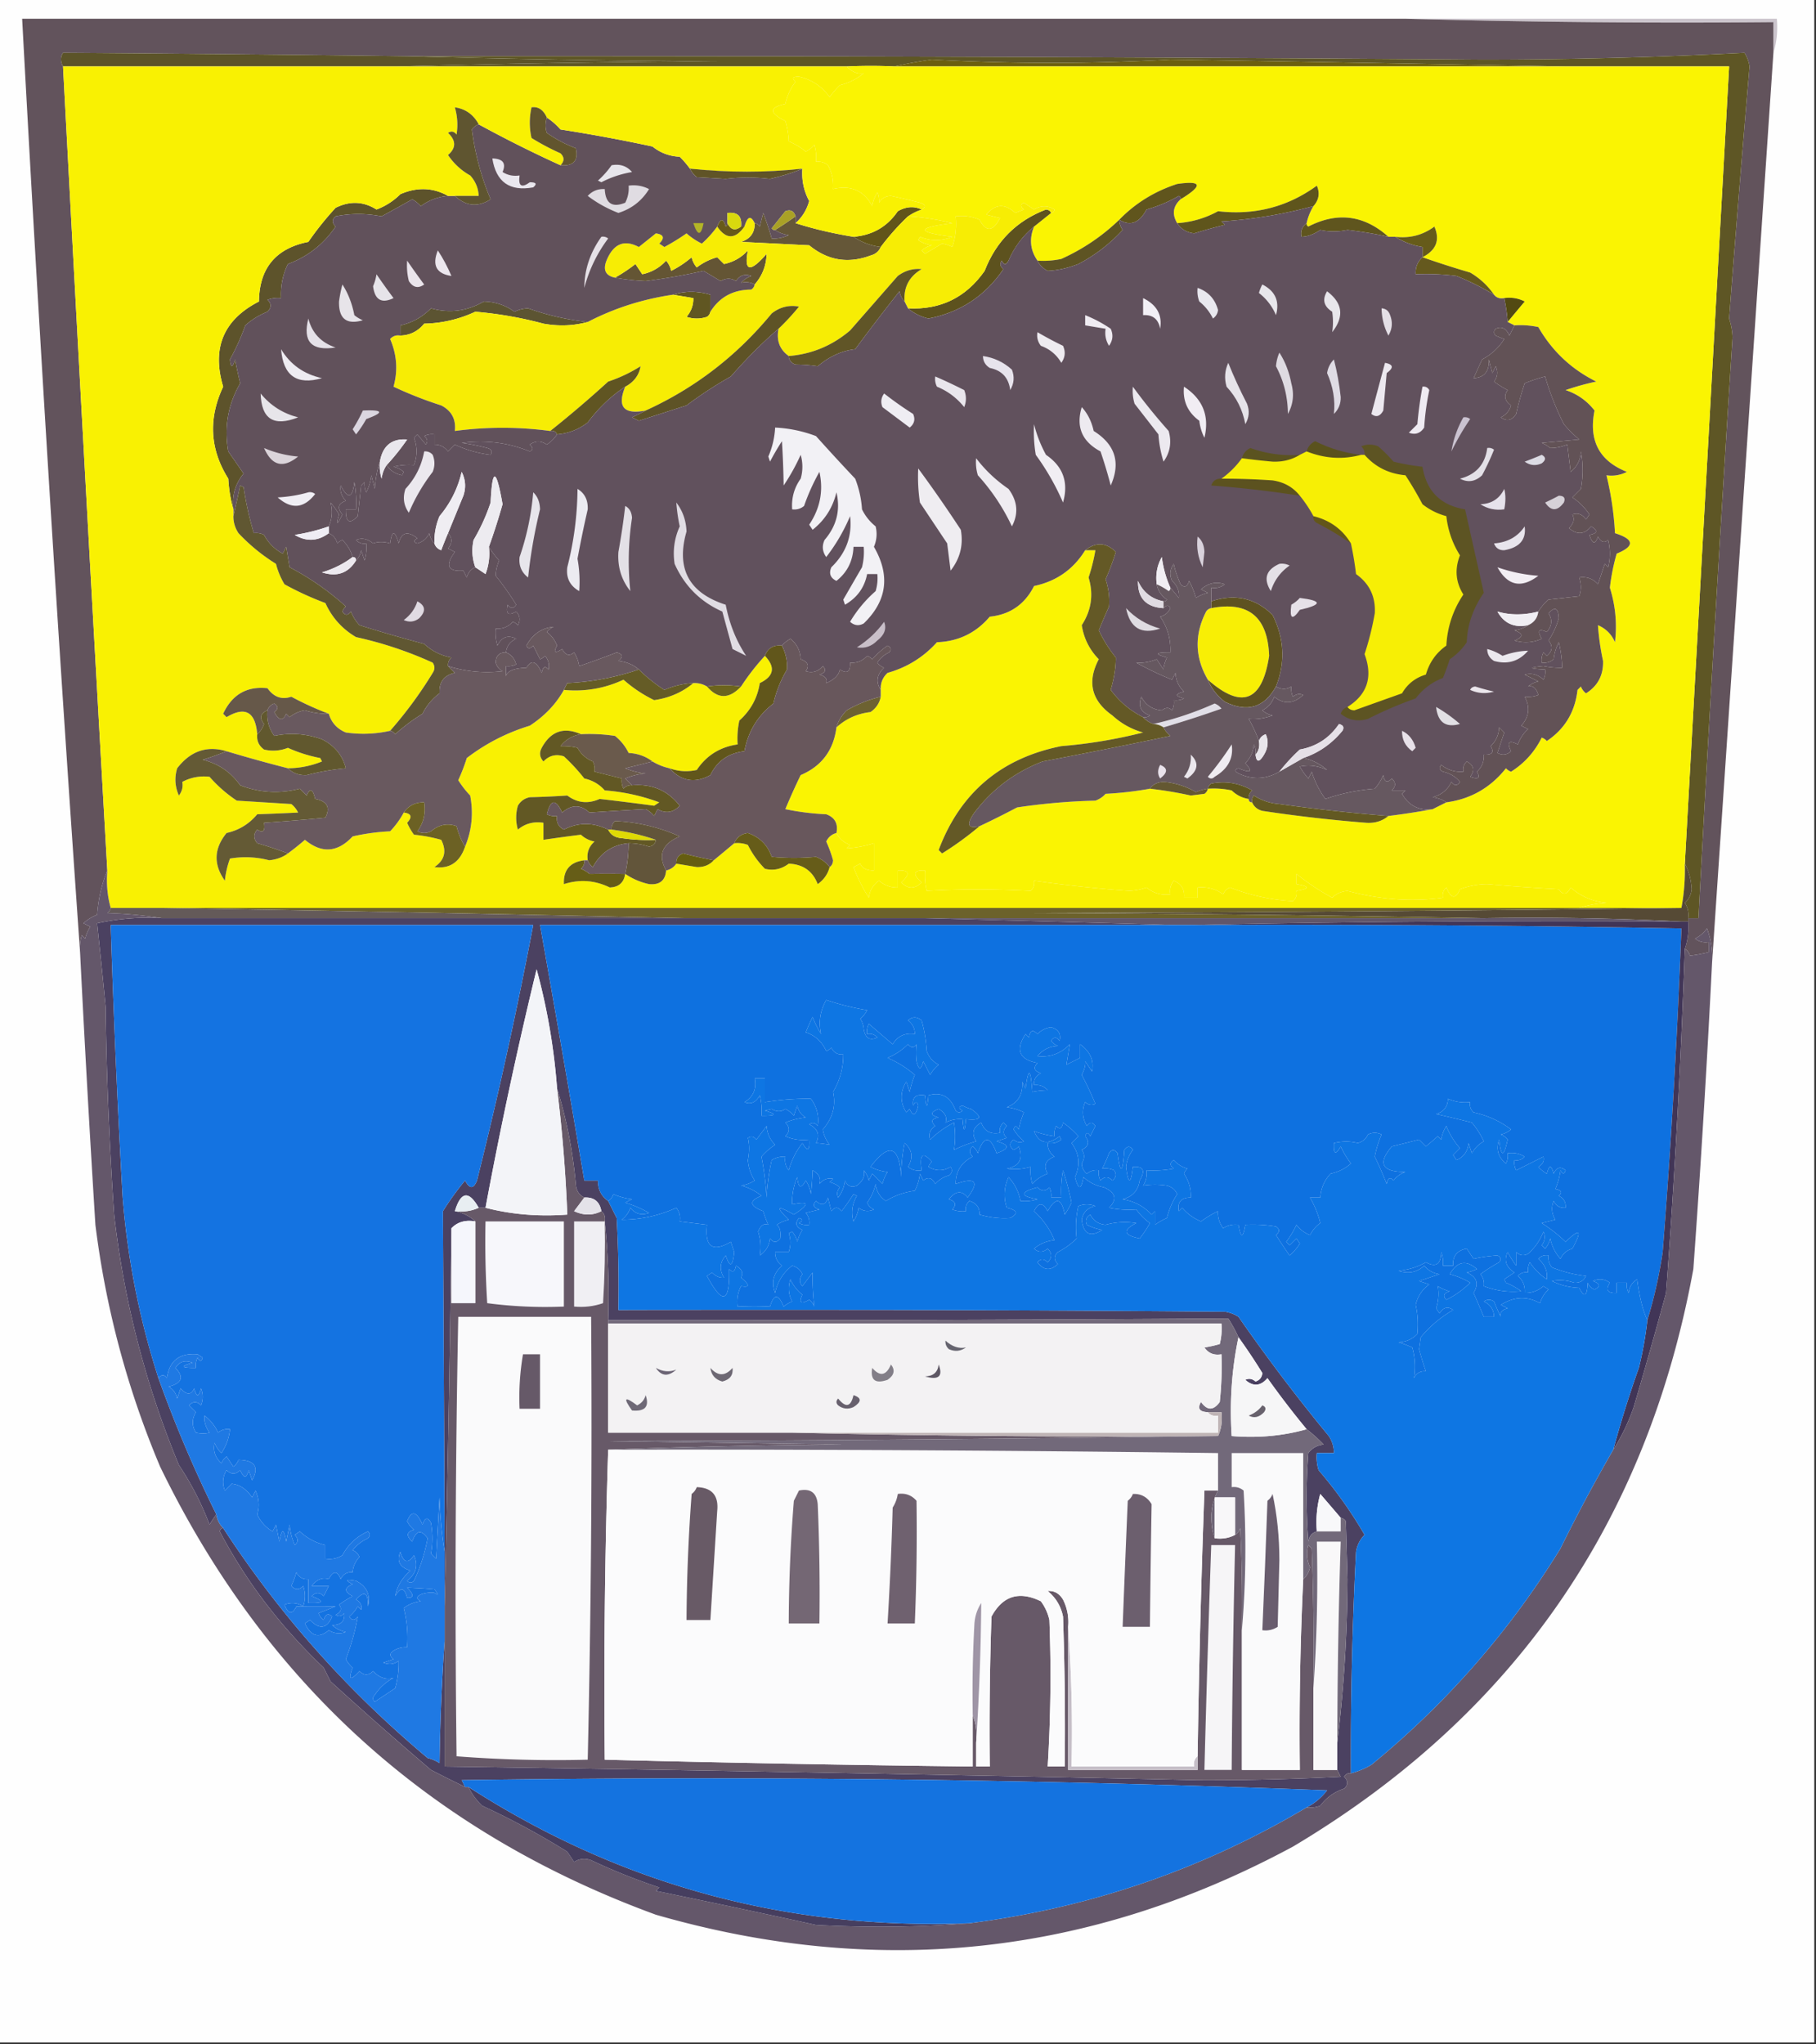 <svg xmlns="http://www.w3.org/2000/svg" width="533" height="600" style="shape-rendering:geometricPrecision;text-rendering:geometricPrecision;image-rendering:optimizeQuality;fill-rule:evenodd;clip-rule:evenodd"><rect width="100%" height="100%" fill="#333333" stroke="none"/><path style="opacity:1" fill="#fefefe" d="M-.5-.5h533v600H-.5V-.5z"/><path style="opacity:1" fill="#cbc4cc" d="M412.5 5.5h109c.313 3.542-.021 6.875-1 10v-9a2916.58 2916.58 0 0 1-108-1z"/><path style="opacity:1" fill="#62535c" d="M412.5 5.5a2916.58 2916.58 0 0 0 108 1v9c-6.017 89.152-12.017 178.152-18 267a24.362 24.362 0 0 0-1.5-10c-.9 1.27-2.066 2.27-3.5 3 1.189.929 2.522 1.262 4 1v3c-2.097.497-3.93.83-5.5 1-.278-.916-.778-1.582-1.5-2 .888-2.554 1.221-5.221 1-8v-1h3a15825.264 15825.264 0 0 1 10-170.5 20.113 20.113 0 0 0-1-5.5 7734.899 7734.899 0 0 1 6-74 10.256 10.256 0 0 0-1.5-4 1481.857 1481.857 0 0 1-77 2 36602.746 36602.746 0 0 0-315.5-1c-33.906-.434-67.572-.767-101-1-.792 1.2-.792 2.533 0 4a58216.082 58216.082 0 0 0 13 236c-1.623 3.924-2.623 8.257-3 13a12.409 12.409 0 0 0-4 2.5l2 1a11.357 11.357 0 0 0-1.5 3.5l-1-1a12.935 12.935 0 0 0-.5 5 16783.934 16783.934 0 0 1-17-274h406z"/><path style="opacity:1" fill="#5c5429" d="M119.5 16.5a4119.29 4119.29 0 0 0 91 1.5 4396.42 4396.42 0 0 0-94 1.5h-98c-.792-1.467-.792-2.8 0-4 33.428.233 67.094.566 101 1z"/><path style="opacity:1" fill="#5e5625" d="M495.5 269.5c.214-1.644-.12-3.144-1-4.5 1.158-1.009 1.825-2.342 2-4-.146-2.76-.813-5.26-2-7.5l13-234h-48c-38.505-.716-77.171-1.383-116-2a644.94 644.94 0 0 1-70 0 125.05 125.05 0 0 0-11 2c-4.516-.21-9.183-.21-14 0h-132a4396.42 4396.42 0 0 1 94-1.5 4119.29 4119.29 0 0 1-91-1.5c105.168-.12 210.335.213 315.5 1 25.881-.005 51.548-.671 77-2a10.256 10.256 0 0 1 1.5 4 7734.899 7734.899 0 0 0-6 74c.587 1.773.92 3.606 1 5.5a15825.264 15825.264 0 0 0-10 170.5h-3z"/><path style="opacity:1" fill="#6b5e0f" d="M459.5 19.5h-197a125.05 125.05 0 0 1 11-2 644.94 644.94 0 0 0 70 0c38.829.617 77.495 1.284 116 2z"/><path style="opacity:1" fill="#faf402" d="M262.5 19.5h245l-13 234a61.26 61.26 0 0 1-1 13h-30c2.469-.817 5.135-1.317 8-1.5-4.078-.406-7.578-1.906-10.5-4.5-1.085 2.157-2.251 2.324-3.5.5a594.25 594.25 0 0 1-21-1.5 23.813 23.813 0 0 0-8 1.5c-1.261 3.018-2.595 2.852-4-.5-.886.825-1.219 1.825-1 3-9.053 1.246-18.387.58-28-2-1.82.149-3.32.816-4.5 2-3.785-2.079-7.285-4.412-10.5-7v3c4 .667 4 1.333 0 2 .219 1.175-.114 2.175-1 3a59.787 59.787 0 0 1-18.5-4c-.945.405-1.612 1.072-2 2-2.228-1.613-4.728-2.28-7.5-2v3h-4c.256-2.412-.744-4.079-3-5-.929 1.189-1.262 2.522-1 4-2.644.34-4.977-.327-7-2-1.606.577-3.272.91-5 1a400.882 400.882 0 0 1-28-3c.219 1.175-.114 2.175-1 3-10.75-.584-20.917-.584-30.5 0a18.453 18.453 0 0 1-.5-6c-3.426-.15-3.759 1.016-1 3.5-2 2-4 2-6 0 2.759-2.484 2.426-3.65-1-3.5v5c-2.07.051-3.903-.615-5.5-2-1.735 1.182-2.735 2.849-3 5a48.322 48.322 0 0 1-4.5-9l2-1c.506 1.324 1.839 1.991 4 2v-8a32.749 32.749 0 0 1-8 1.5l1-1c-1.85-.69-3.184-1.856-4-3.5.535-2.738-.465-4.572-3-5.5a74.086 74.086 0 0 1-12-1.5 189.663 189.663 0 0 1 4.5-10c6.15-2.614 9.65-7.281 10.5-14 2.784-2.546 6.117-4.046 10-4.5 1.641-1.129 2.641-2.629 3-4.5v-2c-.117-1.984.55-3.65 2-5 5.709-1.604 10.542-4.604 14.5-9 6.288-.227 11.454-2.727 15.5-7.5 5.951-.611 10.284-3.611 13-9 6.531-1.372 11.531-4.872 15-10.5h3a53.03 53.03 0 0 1-2 8c1.507 4.958.841 9.625-2 14 .61 3.886 2.276 7.22 5 10-3.501 6.646-2.168 12.146 4 16.5 2.62 2.399 5.62 4.066 9 5a145.079 145.079 0 0 1-24 4c-17.708 3.549-29.708 13.716-36 30.5l1 1a95.117 95.117 0 0 0 11-8 260.39 260.39 0 0 0 11-5.5 184.612 184.612 0 0 1 23-2 7.293 7.293 0 0 0 3-2c4.417-.228 8.75-.728 13-1.5 4.029.453 8.029 1.12 12 2l4-.5c.556-.383.889-.883 1-1.5 2.357-.163 4.69.003 7 .5 1.41 1.372 3.077 2.205 5 2.5 0 .667.333 1 1 1 .558 1.29 1.558 2.123 3 2.5a431.368 431.368 0 0 0 30.5 3.5c2.544.164 4.71-.503 6.5-2a212.116 212.116 0 0 0 13-2l4-2c7.137-.953 12.97-4.287 17.5-10 .414.457.914.791 1.5 1 3.91-2.465 6.91-5.799 9-10a3.647 3.647 0 0 1 1.5 1c5.277-3.542 8.277-8.542 9-15l1-1a4.457 4.457 0 0 0 1.5 2c3.452-2.167 5.119-5.333 5-9.5a72.938 72.938 0 0 1-1.5-10.5c2.333 1 4 2.667 5 5 .638-5.427.138-10.76-1.5-16a61.229 61.229 0 0 1 2-10c5.357-2.195 5.19-4.195-.5-6a92.404 92.404 0 0 0-2.5-17 9.86 9.86 0 0 0 6-1c-8.102-3.197-11.269-9.197-9.5-18-2.229-2.864-5.063-4.864-8.5-6a73.735 73.735 0 0 1 9-2.5c-7.281-3.614-12.948-8.948-17-16a24.939 24.939 0 0 0-7-.5l-2-1a583.658 583.658 0 0 1 5-6 9.864 9.864 0 0 0-6-1c-1.291.237-2.291-.096-3-1-1.836-2.668-4.169-4.834-7-6.5a276.949 276.949 0 0 1-14-4.5c4.044-2.062 5.211-5.062 3.5-9-3.377 2.513-7.21 3.513-11.5 3h-2c-7.143-6.378-14.977-7.378-23.5-3-.399-.228-.565-.562-.5-1a16.336 16.336 0 0 1 2-5c1.605-1.808 1.939-3.808 1-6-8.593 6.243-18.26 8.743-29 7.5-3.768 2.056-7.768 3.222-12 3.5-1.563-2.632-1.23-4.965 1-7 6.653-4.058 6.32-5.558-1-4.5-6.614 2.143-12.281 5.643-17 10.5-4.965 4.786-10.632 8.62-17 11.5-2.31.497-4.643.663-7 .5-2.139-3.066-2.473-6.399-1-10l5-4c.543-.06.876-.393 1-1-1.984-1.206-3.984-1.206-6 0l-3-2c-1.006.438-1.006 1.104 0 2l-2.5 1c-3.091-2.825-5.925-2.658-8.5.5l4 1c-2.06 4.02-4.06 4.187-6 .5a13.118 13.118 0 0 0-7-1 21.128 21.128 0 0 1-1 9 10.31 10.31 0 0 0-3-1l-5 3-1-1a6.807 6.807 0 0 1 3-1.5 10.255 10.255 0 0 1-4-1.5l.5-1c3.125 1.287 6.291 1.287 9.5 0-10.667-1.333-10.667-2.667 0-4-4.557-1.104-8.891-1.77-13-2 1.171-.845 2.505-1.511 4-2 1.385-.802 1.218-1.469-.5-2-2.816-.73-5.65-1.397-8.5-2-1.529.029-2.696.696-3.5 2 .077-1.238-.089-2.238-.5-3a10.256 10.256 0 0 0-1.5 4c-2.425-4.563-6.258-6.23-11.5-5 .202-2.49-.298-4.822-1.5-7-1.011-.837-2.178-1.17-3.5-1a12.93 12.93 0 0 0-.5-5 7.248 7.248 0 0 1-2.5 2 18.95 18.95 0 0 0-5-3c-.067-1.924-.4-3.924-1-6-4.777-2.313-4.777-3.98 0-5 .536-2.47 1.536-4.636 3-6.5-1.206-1.018-.873-1.518 1-1.5 3.762.86 6.762 2.86 9 6a23.639 23.639 0 0 1 3-3.5 17.34 17.34 0 0 0 7-3.5c-1.765.31-3.432-.356-5-2 4.817-.21 9.484-.21 14 0z"/><path style="opacity:1" fill="#60551d" d="M346.5 58.5c.065-.438-.101-.772-.5-1a41.825 41.825 0 0 1-9.5 4c-2.103 3.977-4.77 4.977-8 3 4.719-4.857 10.386-8.357 17-10.5 7.32-1.058 7.653.442 1 4.5z"/><path style="opacity:1" fill="#5f551c" d="M385.5 60.5a136.997 136.997 0 0 1-27 4.5l1 1a137.861 137.861 0 0 0-9 2.5c-2.192-.257-3.859-1.257-5-3 4.232-.278 8.232-1.444 12-3.5 10.74 1.243 20.407-1.257 29-7.5.939 2.192.605 4.192-1 6z"/><path style="opacity:1" fill="#5f551e" d="M407.5 69.5a117.666 117.666 0 0 0-12-2c-2.78.556-5.447.556-8 0-1.952 1.314-3.785 1.98-5.5 2-.348-1.64.152-2.973 1.5-4-.065.438.101.772.5 1 8.523-4.378 16.357-3.378 23.5 3z"/><path style="opacity:1" fill="#61541a" d="M270.5 61.5c-1.495.489-2.829 1.155-4 2a72.099 72.099 0 0 0-8 9c-2.977-.402-5.643-1.402-8-3 5.566-.447 9.899-2.947 13-7.5 2.441-1.392 4.774-1.559 7-.5z"/><path style="opacity:1" fill="#655738" d="M227.5 67.5a128.837 128.837 0 0 0 6-4v2c5.335 1.7 11.002 3.034 17 4 2.357 1.598 5.023 2.598 8 3-.558 1.29-1.558 2.123-3 2.5-6.574 2.46-12.574 1.46-18-3l-20-1c2.715-.875 4.048-2.708 4-5.5.617.11 1.117.444 1.5 1l1-4c.96 2.48 1.793 4.98 2.5 7.5 1.669.122 3.335-.212 5-1-1.558-.21-2.891-.71-4-1.5z"/><path style="opacity:1" fill="#5d521e" d="m308.5 62.5-5 4c-3.265 2.638-5.765 5.971-7.5 10-.667 1.333-1.333 1.333-2 0-.617.95-.451 1.782.5 2.5-5.361 7.866-12.694 12.7-22 14.5-2.321-.56-4.321-1.56-6-3 9.519.49 17.019-3.176 22.5-11 3.372-8.705 9.372-14.705 18-18 .765.07 1.265.403 1.5 1z"/><path style="opacity:1" fill="#5e5423" d="M328.5 64.5a5.575 5.575 0 0 0 1 3 47.684 47.684 0 0 1-13 10c-3.128 1.206-6.128 1.873-9 2-1.355-.688-2.355-1.688-3-3 2.357.163 4.69-.003 7-.5 6.368-2.88 12.035-6.714 17-11.5z"/><path style="opacity:1" fill="#665b1a" d="M417.5 75.5v-3c-2.938-.477-5.604-1.477-8-3 4.29.513 8.123-.487 11.5-3 1.711 3.938.544 6.938-3.5 9z"/><path style="opacity:1" fill="#65591e" d="M417.5 75.5a276.949 276.949 0 0 0 14 4.5c2.831 1.666 5.164 3.832 7 6.5a75.824 75.824 0 0 0-11-5.5 72.442 72.442 0 0 0-12-.5c-.098-2.053.569-3.72 2-5z"/><path style="opacity:1" fill="#645534" d="M221.5 83.5c-1.148-.664-2.481-.83-4-.5a7.292 7.292 0 0 1 3-2c-1.867-.711-3.367-.211-4.5 1.5-1.395-.93-2.895-.93-4.5 0l-5-3c-5.403 1.228-11.07 2.228-17 3a68.107 68.107 0 0 1-9-1 49.113 49.113 0 0 0 6-4l2 3c2.776-.59 5.11-1.922 7-4a6.802 6.802 0 0 1 1.5 3 28.83 28.83 0 0 0 6-4 6.802 6.802 0 0 0 1.5 3 17.533 17.533 0 0 1 6-3l2 2c2.776-.59 5.11-1.922 7-4-1.174 6.243.659 6.576 5.5 1-.091 3.443-1.258 6.443-3.5 9z"/><path style="opacity:1" fill="#5d532b" d="M131.5 57.5c-2.957.256-5.624 1.256-8 3a9.264 9.264 0 0 0-2.5-2 658.403 658.403 0 0 1-9 5c-4.574-.907-9.074-.907-13.5 0-1.09.891-1.09 1.891 0 3-3.47 5.132-8.138 8.799-14 11a20.085 20.085 0 0 0-2 10 8.434 8.434 0 0 0-4 .5c1.211 1.113 1.211 2.28 0 3.5a21.738 21.738 0 0 0-6.5 4 67.828 67.828 0 0 1-4.5 10c.237 2.563.737 2.563 1.5 0 .436 2.347.936 4.681 1.5 7-3.582 6.188-4.749 12.855-3.5 20 1.515 2.177 3.015 4.344 4.5 6.5-2.456 2.976-3.456 6.476-3 10.5-.82-2.805-1.32-5.805-1.5-9-5.41-8.616-5.91-17.616-1.5-27-3.39-11.349.11-19.682 10.5-25 .104-9.77 4.937-15.603 14.5-17.5a90.717 90.717 0 0 1 8-10c4.174-2.085 8.174-1.918 12 .5a19.632 19.632 0 0 0 7-4.5c4.909-2.14 9.576-1.974 14 .5z"/><path style="opacity:1" fill="#534a12" d="M441.5 87.5a9.864 9.864 0 0 1 6 1 583.658 583.658 0 0 0-5 6c-.147-2.218-.48-4.551-1-7z"/><path style="opacity:1" fill="#5c5432" d="M172.5 94.5c-4.146 1.147-8.48 1.314-13 .5a114.319 114.319 0 0 0-20-3.5 36.91 36.91 0 0 1-15 3.5c-1.809 2.238-4.142 3.405-7 3.5v-3c3.44-.751 6.44-2.418 9-5 5.426 1.51 10.593.843 15.5-2 3.366.087 6.366 1.087 9 3a9.84 9.84 0 0 1 4-1 75.386 75.386 0 0 0 17.5 4z"/><path style="opacity:1" fill="#605622" d="M197.5 86.5c3.517-1.12 7.184-1.12 11 0v5c-.111.617-.444 1.117-1 1.5-2 .667-4 .667-6 0 1.361-1.584 2.028-3.418 2-5.5l-6-1z"/><path style="opacity:1" fill="#f7ed04" d="M308.5 62.5c-.235-.597-.735-.93-1.5-1-8.628 3.295-14.628 9.295-18 18-5.481 7.824-12.981 11.49-22.5 11l-1-2c-.318-4.189 1.348-7.355 5-9.5-2.517-.257-4.85.41-7 2l-14 16c-5.222 4.447-11.222 6.947-18 7.5-2.672-1.891-3.672-4.558-3-8 2.1-1.998 4.1-4.165 6-6.5-2.919-.552-5.586.115-8 2-10.196 12.414-22.529 21.914-37 28.5-6.421 1.252-8.421-1.081-6-7 2.573-1.379 4.073-3.379 4.5-6a42.54 42.54 0 0 1-9.5 4.5 334.608 334.608 0 0 1-17 14.5 105.926 105.926 0 0 0-28 0c.372-3.423-.961-5.923-4-7.5a114.483 114.483 0 0 1-14-5.5c1.316-4.755.983-9.422-1-14 .825-.886 1.825-1.219 3-1 2.858-.095 5.191-1.262 7-3.5a36.91 36.91 0 0 0 15-3.5 114.319 114.319 0 0 1 20 3.5c4.52.814 8.854.647 13-.5 7.778-4.035 16.111-6.701 25-8l6 1c.028 2.082-.639 3.916-2 5.5 2 .667 4 .667 6 0 .556-.383.889-.883 1-1.5 2.692-4.307 6.692-6.474 12-6.5.556-.383.889-.883 1-1.5 2.242-2.557 3.409-5.557 3.5-9-4.841 5.576-6.674 5.243-5.5-1-1.89 2.078-4.224 3.41-7 4l-2-2a17.533 17.533 0 0 0-6 3 6.802 6.802 0 0 1-1.5-3 28.83 28.83 0 0 1-6 4 6.802 6.802 0 0 0-1.5-3c-1.89 2.078-4.224 3.41-7 4l-2-3a49.113 49.113 0 0 1-6 4c-2.744-.572-3.577-2.238-2.5-5 2.029-4.952 5.196-6.285 9.5-4l5-4c2.333.333 2.667 1.333 1 3l1.5 1a65.8 65.8 0 0 0 6.5-4 19.933 19.933 0 0 0 4.5 3 31.9 31.9 0 0 0 4.5-5c2.6 3.811 5.267 3.811 8 0 .875-3.005 1.875-3.338 3-1 .048 2.792-1.285 4.625-4 5.5l20 1c5.426 4.46 11.426 5.46 18 3 1.442-.377 2.442-1.21 3-2.5a72.099 72.099 0 0 1 8-9c4.109.23 8.443.896 13 2-10.667 1.333-10.667 2.667 0 4-3.209 1.287-6.375 1.287-9.5 0l-.5 1a10.255 10.255 0 0 0 4 1.5 6.807 6.807 0 0 0-3 1.5l1 1 5-3a10.31 10.31 0 0 1 3 1 21.128 21.128 0 0 0 1-9 13.118 13.118 0 0 1 7 1c1.94 3.687 3.94 3.52 6-.5l-4-1c2.575-3.158 5.409-3.325 8.5-.5l2.5-1c-1.006-.896-1.006-1.562 0-2l3 2c2.016-1.206 4.016-1.206 6 0-.124.607-.457.94-1 1z"/><path style="opacity:1" fill="#5e5326" d="M228.5 96.5c-4.592 3.924-9.258 8.59-14 14a119.55 119.55 0 0 0-13 8.5l-14 4.5-2-1a71.254 71.254 0 0 0 4-2c14.471-6.586 26.804-16.086 37-28.5 2.414-1.885 5.081-2.552 8-2a69.482 69.482 0 0 1-6 6.5z"/><path style="opacity:1" fill="#605527" d="M265.5 88.5c-.768-.763-1.268-1.763-1.5-3a611.193 611.193 0 0 0-13 17c-3.913.444-7.579 2.11-11 5a44.136 44.136 0 0 0-6.5-.5c-1.256-.417-1.923-1.25-2-2.5 6.778-.553 12.778-3.053 18-7.5l14-16c2.15-1.59 4.483-2.257 7-2-3.652 2.145-5.318 5.311-5 9.5z"/><path style="opacity:1" fill="#61515b" d="M160.5 34.5a19.555 19.555 0 0 1 4 3.5 482.374 482.374 0 0 1 27 5c2.308 1.867 4.975 2.867 8 3a30.217 30.217 0 0 1 3 3.5c.453.958 1.119 1.792 2 2.5l8.5.5c4.412-.52 8.745-.52 13 0 3.697-.852 6.863-1.852 9.5-3-.239 3.414.428 6.581 2 9.5-.707 2.587-2.041 4.754-4 6.5v-2c-.502-1.585-1.502-2.085-3-1.5l-4 5c.228.399.562.565 1 .5 1.109.79 2.442 1.29 4 1.5-1.665.788-3.331 1.122-5 1a82.562 82.562 0 0 0-2.5-7.5l-1 4c-.383-.556-.883-.89-1.5-1-1.125-2.338-2.125-2.005-3 1h-1c.333-3-1-4.333-4-4v3c.065.438-.101.772-.5 1-.705-2.486-1.538-2.486-2.5 0a31.9 31.9 0 0 1-4.5 5 19.933 19.933 0 0 1-4.5-3 65.8 65.8 0 0 1-6.5 4l-1.5-1c1.667-1.667 1.333-2.667-1-3l-5 4c-4.304-2.285-7.471-.952-9.5 4-1.077 2.762-.244 4.428 2.5 5 3.012.537 6.012.87 9 1 5.93-.772 11.597-1.772 17-3l5 3c1.605-.93 3.105-.93 4.5 0 1.133-1.711 2.633-2.211 4.5-1.5a7.292 7.292 0 0 0-3 2c1.519-.33 2.852-.164 4 .5-.111.617-.444 1.117-1 1.5-5.308.026-9.308 2.193-12 6.5v-5c-3.816-1.12-7.483-1.12-11 0-8.889 1.299-17.222 3.965-25 8a75.386 75.386 0 0 1-17.5-4 9.84 9.84 0 0 0-4 1c-2.634-1.913-5.634-2.913-9-3-4.907 2.843-10.074 3.51-15.5 2-2.56 2.582-5.56 4.249-9 5v3c-1.175-.219-2.175.114-3 1 1.983 4.578 2.316 9.245 1 14a114.483 114.483 0 0 0 14 5.5c3.039 1.577 4.372 4.077 4 7.5a105.926 105.926 0 0 1 28 0c.992-.172 1.658.162 2 1-.765 1.16-1.765 2.16-3 3-1.698-1.181-3.365-1.181-5 0 1.006.896 1.006 1.562 0 2-6.378-2.597-13.045-3.431-20-2.5 2.536.339 5.036.839 7.5 1.5 1.257.35 1.591 1.017 1 2a34.464 34.464 0 0 1-10.5-3l-2 2c-1.024-1.353-2.357-2.02-4-2v-3a4.934 4.934 0 0 0-3 .5c.951.718 1.117 1.551.5 2.5l-2.5-3-1 1c1.016 2.634 1.016 5.3 0 8a18.453 18.453 0 0 0-6 .5 6.802 6.802 0 0 1 3 1.5l-.5 1c-2.026-.415-3.526-1.415-4.5-3a66.515 66.515 0 0 0 6-7.5c-4.518-.33-7.185 1.837-8 6.5-.817 2.469-1.317 5.135-1.5 8l-1-4a14.72 14.72 0 0 1-1.5 5c-.411-.762-.577-1.762-.5-3l-1 1-1 9c-2.393 2.494-3.56 1.827-3.5-2h3a32.462 32.462 0 0 0-.5-8c-.518 4.781-1.852 5.114-4 1-.265 1.663.235 3.163 1.5 4.5-2.29.79-2.623 2.124-1 4-1.621 3.312-1.954 3.312-1 0a20.477 20.477 0 0 0-2.5-3.5c.665 2.363.498 4.696-.5 7a54.932 54.932 0 0 1-10 2.5c3.455 2.053 6.788 1.887 10-.5 1.29.558 2.123 1.558 2.5 3a3.647 3.647 0 0 1 1.5-1c1.452 1.44 2.452 3.106 3 5-2.66 1.997-5.66 3.497-9 4.5 4.372 1.419 7.706.252 10-3.5.768-.763 1.268-1.763 1.5-3l1 3a12.93 12.93 0 0 0 .5-5c-1.175.219-2.175-.114-3-1 1.664-.723 3.331-.39 5 1 1.503-.552 3.169-.552 5 0 .553-3.956 1.386-3.956 2.5 0 .813-3.266 2.646-3.766 5.5-1.5-1.196.654-1.196 1.154 0 1.5 1.634-.468 2.8-1.468 3.5-3 .232 1.237.732 2.237 1.5 3 .311.978.978 1.645 2 2a112.33 112.33 0 0 1 2-5c1.301 1.384 1.301 2.884 0 4.5l2 1c-2.922 3.988-2.089 5.821 2.5 5.5l1 2c.377-1.442 1.21-2.442 2.5-3 .982.641 1.982 1.307 3 2a16.873 16.873 0 0 0 1-8c.806 1.368 1.806 2.701 3 4-.665 1.601-.999 3.101-1 4.5a81.094 81.094 0 0 1 6 8.5c-.774 1.211-1.607 1.211-2.5 0-.617 2.676.216 3.343 2.5 2 1.114 1.223 1.281 2.556.5 4a3.647 3.647 0 0 0-1.5-1c-1.342 1.505-3.008 2.172-5 2a12.93 12.93 0 0 0 .5 5c1.258-2.555 3.091-3.222 5.5-2-1.788.783-2.788 2.116-3 4-1.984-.016-2.984.984-3 3 .318 1.147.984 1.981 2 2.5a38.162 38.162 0 0 1-16-1.5c-.086-.996.248-1.829 1-2.5-3.088-.579-5.755-1.913-8-4a442.305 442.305 0 0 1-19-5.5 12.403 12.403 0 0 1-2.5-4c-.893 1.211-1.726 1.211-2.5 0a3.647 3.647 0 0 1 1-1.5A79.855 79.855 0 0 0 85 166.5l-1-6-1 2c-2.403-1.281-4.237-3.114-5.5-5.5a4.934 4.934 0 0 0-3-.5 97.545 97.545 0 0 1-3-13.5l-1-.5a470.1 470.1 0 0 1-2 9v-2c-.456-4.024.544-7.524 3-10.5a1660.287 1660.287 0 0 0-4.5-6.5c-1.249-7.145-.082-13.812 3.5-20a130.601 130.601 0 0 1-1.5-7c-.763 2.563-1.263 2.563-1.5 0a67.828 67.828 0 0 0 4.5-10 21.738 21.738 0 0 1 6.5-4c1.211-1.22 1.211-2.387 0-3.5a8.434 8.434 0 0 1 4-.5 20.085 20.085 0 0 1 2-10c5.862-2.201 10.53-5.868 14-11-1.09-1.109-1.09-2.109 0-3 4.426-.907 8.926-.907 13.5 0a658.403 658.403 0 0 0 9-5 9.264 9.264 0 0 1 2.5 2c2.376-1.744 5.043-2.744 8-3h2c3.274 3.041 6.774 3.375 10.5 1-2.738-6.48-4.571-13.313-5.5-20.5.544-.717 1.211-1.217 2-1.5a369.211 369.211 0 0 0 24 12c3.832.31 5.332-1.357 4.5-5a37.513 37.513 0 0 1-8.5-4.5c-.501-1.371-.501-2.871 0-4.5z"/><path style="opacity:1" fill="#e5e1e8" d="M90.5 93.5c1.079 4.248 3.745 7.081 8 8.5-7.06 1.109-9.728-1.724-8-8.5z"/><path style="opacity:1" fill="#e7e4e9" d="M100.5 83.5c1.677 2.592 2.843 5.592 3.5 9a9.465 9.465 0 0 0 2.5 1.5c-4.779 1.394-7.113-.44-7-5.5a39.172 39.172 0 0 1 1-5z"/><path style="opacity:1" fill="#e6e4e9" d="M110.5 80.5a215.191 215.191 0 0 0 5 7c-3.503 1.69-5.503.524-6-3.5a14.102 14.102 0 0 0 1-3.5z"/><path style="opacity:1" fill="#eae4eb" d="M119.5 76.5a215.191 215.191 0 0 0 5 7c-1.759 1.254-3.259.92-4.5-1a18.452 18.452 0 0 1-.5-6z"/><path style="opacity:1" fill="#ece7ee" d="M128.5 73.5c1.502 2.268 2.835 4.768 4 7.5-4.42-.63-5.753-3.13-4-7.5z"/><path style="opacity:1" fill="#e6e1e7" d="M176.5 69.5a2.427 2.427 0 0 1 2 .5 41.793 41.793 0 0 0-7 14.5c.026-5.353 1.692-10.353 5-15z"/><path style="opacity:1" fill="#eeebf1" d="M82.5 102.5c2.684 4.492 6.684 7.326 12 8.5-7.39 2.123-11.39-.71-12-8.5z"/><path style="opacity:1" fill="#605522" d="M183.5 113.5c-4.183 2.768-7.85 6.268-11 10.5-2.648 2.05-5.648 3.216-9 3.5-.342-.838-1.008-1.172-2-1a334.608 334.608 0 0 0 17-14.5 42.54 42.54 0 0 0 9.5-4.5c-.427 2.621-1.927 4.621-4.5 6z"/><path style="opacity:1" fill="#e7e5ea" d="M76.5 115.5c2.87 3.527 6.536 5.86 11 7-7.14 2.838-10.806.505-11-7z"/><path style="opacity:1" fill="#dbd6e0" d="M106.5 120.5c6.01-.275 6.343.558 1 2.5a32.367 32.367 0 0 1-3 4.5l-1-1.5a44.053 44.053 0 0 0 3-5.5z"/><path style="opacity:1" fill="#f9f102" d="M18.5 19.5h230c1.568 1.644 3.235 2.31 5 2a17.34 17.34 0 0 1-7 3.5 23.639 23.639 0 0 0-3 3.5c-2.238-3.14-5.238-5.14-9-6-1.873-.018-2.206.482-1 1.5-1.464 1.864-2.464 4.03-3 6.5-4.777 1.02-4.777 2.688 0 5 .6 2.076.933 4.076 1 6a18.95 18.95 0 0 1 5 3 7.248 7.248 0 0 0 2.5-2c.494 1.634.66 3.3.5 5 1.322-.17 2.489.163 3.5 1 1.202 2.178 1.702 4.51 1.5 7 5.242-1.23 9.075.437 11.5 5a10.256 10.256 0 0 1 1.5-4c.411.762.577 1.762.5 3 .804-1.304 1.971-1.971 3.5-2 2.85.603 5.684 1.27 8.5 2 1.718.531 1.885 1.198.5 2-2.226-1.059-4.559-.892-7 .5-3.101 4.553-7.434 7.053-13 7.5-5.998-.966-11.665-2.3-17-4 1.959-1.746 3.293-3.913 4-6.5-1.572-2.919-2.239-6.086-2-9.5-10.693 1.177-21.693 1.177-33 0a30.217 30.217 0 0 0-3-3.5c-3.025-.133-5.692-1.133-8-3a482.374 482.374 0 0 0-27-5 19.555 19.555 0 0 0-4-3.5c-1.042-2.291-2.542-3.291-4.5-3-.667 3-.667 6 0 9a71.423 71.423 0 0 0 8.5 4.5c1.184 1.145 1.184 2.312 0 3.5a369.211 369.211 0 0 1-24-12c-1.523-2.864-3.857-4.531-7-5 .763 2.641.93 5.308.5 8-.718-.95-1.551-1.117-2.5-.5 2.392 2.273 2.392 4.44 0 6.5a18.685 18.685 0 0 0 6.5 6c1.559 1.717 2.392 3.717 2.5 6h-9c-4.424-2.474-9.091-2.64-14-.5a19.632 19.632 0 0 1-7 4.5c-3.826-2.418-7.826-2.585-12-.5a90.717 90.717 0 0 0-8 10c-9.563 1.897-14.396 7.73-14.5 17.5-10.39 5.318-13.89 13.651-10.5 25-4.41 9.384-3.91 18.384 1.5 27 .18 3.195.68 6.195 1.5 9v2c-.009 1.808.491 3.475 1.5 5a54.53 54.53 0 0 0 11 9 22.241 22.241 0 0 0 2.5 6 89.09 89.09 0 0 0 12 5.5c1.947 4.28 4.947 7.613 9 10 7.767 1.7 15.267 4.2 22.5 7.5.667 1 .667 2 0 3a121.095 121.095 0 0 1-12.5 17 35.698 35.698 0 0 1-13 .5c-2.556-1.055-4.222-2.888-5-5.5-3.661-1.366-7.328-3.033-11-5-2.803.95-5.136.116-7-2.5-6.037-.643-10.37 1.857-13 7.5l1 1c5.45-3.262 8.45-1.596 9 5-.204 1.89.463 3.39 2 4.5 2.366.562 4.7.396 7-.5a42.25 42.25 0 0 0 9.5 3l.5 1a26.75 26.75 0 0 1-10 2 449.435 449.435 0 0 1-18-5c-5.771-1.725-10.605-.058-14.5 5-.818 2.727-.652 5.394.5 8 .929-1.189 1.262-2.522 1-4 2.501-1.326 5.168-1.826 8-1.5a39.8 39.8 0 0 0 8 7l16 1a7.248 7.248 0 0 1 2 2.5c-3.911.192-7.911.359-12 .5-2.365 2.85-5.365 4.684-9 5.5-3.727 4.571-3.894 9.238-.5 14a26.689 26.689 0 0 1 1.5-6.5 27.485 27.485 0 0 1 11.5.5c2.111-.201 3.945-.867 5.5-2a83.321 83.321 0 0 0 5-4c4.92 4.073 9.588 3.739 14-1a62.744 62.744 0 0 1 11-1.5 25.229 25.229 0 0 0 4-5.5c2.258.275 2.592 1.275 1 3a18.08 18.08 0 0 0 2 3.5c2.724.27 5.391.77 8 1.5 1.672 3.33 1.005 5.997-2 8 4.456.593 7.456-1.407 9-6 1.983-4.78 2.483-9.78 1.5-15a28.118 28.118 0 0 1-3.5-4.5 54.237 54.237 0 0 0 2.5-6.5c5.569-4.273 11.736-7.44 18.5-9.5 4.357-2.848 7.69-6.348 10-10.5 6.127.581 11.961-.419 17.5-3a39.442 39.442 0 0 0 9 6c4.411-.627 8.244-2.293 11.5-5 1.459-.067 2.792.266 4 1 3.166 3.735 6.499 3.735 10 0a68.464 68.464 0 0 1 7-9c3.162 3.335 2.662 6.002-1.5 8-.668 4.349-2.668 8.016-6 11a24.935 24.935 0 0 0-.5 7c-5.151.738-9.151 3.238-12 7.5-2.721.602-5.387.435-8-.5a16.339 16.339 0 0 1-5-2c-1.976-1.511-4.309-2.344-7-2.5a14.506 14.506 0 0 0-4-5 50.464 50.464 0 0 0-10-.5c-5.019-2.22-8.852-.887-11.5 4-.781 1.444-.614 2.777.5 4 1.691-1.756 3.691-2.256 6-1.5a55.05 55.05 0 0 1 6 6.5c2.4.518 4.4 1.685 6 3.5a58.182 58.182 0 0 1 16 3.5l-1.5 1a774.665 774.665 0 0 0-16-2c-3.4 1.52-6.567 1.187-9.5-1-3.58.242-7.247.409-11 .5-1.561.318-2.728 1.151-3.5 2.5a12.494 12.494 0 0 0 0 7c2.135-1.778 4.635-2.445 7.5-2v5a498.723 498.723 0 0 1 11-1.5c1.123 1.044 2.456 1.71 4 2-1.655 1.444-2.322 3.278-2 5.5h-1c-4.18.51-6.18 2.844-6 7 4.627-1.479 9.127-1.146 13.5 1 2.616-.117 4.116-1.45 4.5-4a19.876 19.876 0 0 0 7 3c3.103.298 4.77-1.035 5-4 1.278-.282 2.278-.949 3-2 1.988.327 3.988.66 6 1 2.057.064 3.723-.602 5-2a579.57 579.57 0 0 0 6-5 8.43 8.43 0 0 1 4 .5 27.294 27.294 0 0 0 5 7c2.535.617 4.868.117 7-1.5 4.196.173 7.029 2.173 8.5 6 1.802-1.289 2.969-2.956 3.5-5 .624-.417.957-1.084 1-2a37.901 37.901 0 0 0-2-5.5c.63-1.31 1.63-2.144 3-2.5.816 1.644 2.15 2.81 4 3.5l-1 1a32.749 32.749 0 0 0 8-1.5v8c-2.161-.009-3.494-.676-4-2l-2 1a48.322 48.322 0 0 0 4.5 9c.265-2.151 1.265-3.818 3-5 1.597 1.385 3.43 2.051 5.5 2v-5c3.426-.15 3.759 1.016 1 3.5 2 2 4 2 6 0-2.759-2.484-2.426-3.65 1-3.5a18.453 18.453 0 0 0 .5 6c9.583-.584 19.75-.584 30.5 0 .886-.825 1.219-1.825 1-3a400.882 400.882 0 0 0 28 3 17.376 17.376 0 0 0 5-1c2.023 1.673 4.356 2.34 7 2-.262-1.478.071-2.811 1-4 2.256.921 3.256 2.588 3 5h4v-3c2.772-.28 5.272.387 7.5 2 .388-.928 1.055-1.595 2-2a59.787 59.787 0 0 0 18.5 4c.886-.825 1.219-1.825 1-3 4-.667 4-1.333 0-2v-3c3.215 2.588 6.715 4.921 10.5 7 1.18-1.184 2.68-1.851 4.5-2 9.613 2.58 18.947 3.246 28 2-.219-1.175.114-2.175 1-3 1.405 3.352 2.739 3.518 4 .5a23.813 23.813 0 0 1 8-1.5 594.25 594.25 0 0 0 21 1.5c1.249 1.824 2.415 1.657 3.5-.5 2.922 2.594 6.422 4.094 10.5 4.5-2.865.183-5.531.683-8 1.5h-431c-.982-3.462-1.315-7.129-1-11a58216.082 58216.082 0 0 1-13-236z"/><path style="opacity:1" fill="#685a19" d="M213.5 65.5c.972 1.993 2.305 2.326 4 1h1c-2.733 3.811-5.4 3.811-8 0 .962-2.486 1.795-2.486 2.5 0 .399-.228.565-.562.5-1z"/><path style="opacity:1" fill="#b4b626" d="M203.5 65.5h3c-.746 3.81-1.746 3.81-3 0z"/><path style="opacity:1" fill="#d9d90e" d="M217.5 66.5c-1.695 1.326-3.028.993-4-1v-3c3-.333 4.333 1 4 4z"/><path style="opacity:1" fill="#a9a126" d="M233.5 63.5a128.837 128.837 0 0 1-6 4c-.438.065-.772-.101-1-.5l4-5c1.498-.585 2.498-.085 3 1.5z"/><path style="opacity:1" fill="#e0dce2" d="M184.5 54.5a9.864 9.864 0 0 1 6 1c-2.119 3.45-5.119 5.784-9 7a36.163 36.163 0 0 1-9-5c1.35-1.45 3.016-2.117 5-2 .199 4.213 2.199 5.546 6 4a9.107 9.107 0 0 0 1-5z"/><path style="opacity:1" fill="#605427" d="M235.5 49.5c-2.637 1.148-5.803 2.148-9.5 3-4.255-.52-8.588-.52-13 0l-8.5-.5c-.881-.708-1.547-1.542-2-2.5 11.307 1.177 22.307 1.177 33 0z"/><path style="opacity:1" fill="#e7e5eb" d="M179.5 48.5c2.477-.45 4.477.218 6 2-3.214.544-6.214 1.544-9 3l-1-.5a25.154 25.154 0 0 0 4-4.5z"/><path style="opacity:1" fill="#eae7ee" d="M144.5 46.5c3.119.087 4.119 1.42 3 4 1.545.952 3.212 1.285 5 1-.435 3.113.565 3.78 3 2 1.873-.018 2.206.482 1 1.5-6.911 1.253-10.911-1.58-12-8.5z"/><path style="opacity:1" fill="#62552e" d="M160.5 34.5c-.501 1.629-.501 3.129 0 4.5a37.513 37.513 0 0 0 8.5 4.5c.832 3.643-.668 5.31-4.5 5 1.184-1.188 1.184-2.355 0-3.5a71.423 71.423 0 0 1-8.5-4.5c-.667-3-.667-6 0-9 1.958-.291 3.458.709 4.5 3z"/><path style="opacity:1" fill="#5f5530" d="M140.5 36.5c-.789.283-1.456.783-2 1.5.929 7.187 2.762 14.02 5.5 20.5-3.726 2.375-7.226 2.041-10.5-1h7c-.108-2.283-.941-4.283-2.5-6a18.685 18.685 0 0 1-6.5-6c2.392-2.06 2.392-4.227 0-6.5.949-.617 1.782-.45 2.5.5.43-2.692.263-5.359-.5-8 3.143.469 5.477 2.136 7 5z"/><path style="opacity:1" fill="#61515d" d="M346.5 58.5c-2.23 2.035-2.563 4.368-1 7 1.141 1.743 2.808 2.743 5 3a137.861 137.861 0 0 1 9-2.5l-1-1a136.997 136.997 0 0 0 27-4.5 16.336 16.336 0 0 0-2 5c-1.348 1.027-1.848 2.36-1.5 4 1.715-.02 3.548-.686 5.5-2 2.553.556 5.22.556 8 0 4.046.462 8.046 1.128 12 2h2c2.396 1.523 5.062 2.523 8 3v3c-1.431 1.28-2.098 2.947-2 5a72.442 72.442 0 0 1 12 .5 75.824 75.824 0 0 1 11 5.5c.709.904 1.709 1.237 3 1 .52 2.449.853 4.782 1 7l2 1-1.5 3c-.918-2.132-2.251-2.799-4-2-.667.667-.667 1.333 0 2 .92.43 1.753.763 2.5 1-1.608 2.563-3.775 4.563-6.5 6-.837 1.851-1.671 3.684-2.5 5.5 3.157-.176 4.657-2.009 4.5-5.5l1 4 1-2c.72 1.612.554 3.112-.5 4.5a32.065 32.065 0 0 0 4 2.5c-1.187 1.71-.854 3.21 1 4.5-.488 1.584-1.488 2.751-3 3.5 1.759 1.254 3.259.921 4.5-1a89.688 89.688 0 0 1 2.5-9 51.28 51.28 0 0 1 6-2c1.308 4.612 3.141 9.278 5.5 14a39.027 39.027 0 0 0 4.5 4.5l-11 1c.916.374 1.75.874 2.5 1.5 1.583.007 3.249-.326 5-1l1 8c1.887-1.526 2.887-3.526 3-6a30.485 30.485 0 0 1 0 11l-2.5 2.5a17.859 17.859 0 0 1 5 5l-1 1.5c-1.032-1.54-2.365-2.04-4-1.5.714 1.343.38 2.676-1 4 2.374 2.065 4.54 1.899 6.5-.5 2.096 1.215 1.929 2.049-.5 2.5.862 2.734 1.695 2.901 2.5.5.853 1.625 1.853 1.958 3 1a16.242 16.242 0 0 1 0 8l-1-1-2 6c-1.444-1.655-3.278-2.322-5.5-2 .638 1.96.638 3.793 0 5.5l-9 1a14.698 14.698 0 0 0-3 3.5c-4.244 1.108-8.244 1.108-12 0 1.961 3.507 4.961 4.84 9 4-1.109.79-2.442 1.29-4 1.5 2.667 1 2.667 2 0 3 2.727.818 5.394.652 8-.5-1.391-2.436-.891-3.102 1.5-2 1.505-1.798 1.672-3.632.5-5.5 1.882-2.065 2.882-1.565 3 1.5a23.266 23.266 0 0 1-3 6.5c1.349 1.635 1.182 3.135-.5 4.5l-1-1a4.934 4.934 0 0 0-.5 3c1.322.17 2.489-.163 3.5-1a14.72 14.72 0 0 1 1.5-5c.621 2.564.954 5.064 1 7.5-1.771.037-3.604-.13-5.5-.5-4.487.441-4.321.774.5 1a4.934 4.934 0 0 1-.5 3c-1.599-1.536-3.433-2.036-5.5-1.5l4 2a6.802 6.802 0 0 0-3 1.5c1.391-.391 2.391.442 3 2.5a8.43 8.43 0 0 1-4 .5c1.638 3.073 1.305 5.906-1 8.5l2 1c-1.359 1.204-2.359 2.704-3 4.5-2.667-1.333-3.333-.667-2 2-1.223 1.114-2.556 1.281-4 .5l2-6-1.5-1.5c-.121 2.227-.954 4.06-2.5 5.5 1.109 1.813.442 2.646-2 2.5.117 1.984-.55 3.65-2 5 1.063 1.866.396 2.366-2 1.5 1.43-1.88 1.096-3.38-1-4.5-.886.825-1.219 1.825-1 3-2.436.183-4.603-.484-6.5-2-.688.832-.521 1.498.5 2 2.065.453 3.732 1.453 5 3-.774 1.211-1.607 1.211-2.5 0-1.109 2.315-2.943 3.815-5.5 4.5 1.558.21 2.891.71 4 1.5l-4 2c-4.003.495-7.003-1.005-9-4.5l1-1h-4c1.231-1.183 1.231-2.349 0-3.5-1.342 1.402-2.176 1.069-2.5-1a15.645 15.645 0 0 1-2.5 4c-5.1.41-9.934 1.41-14.5 3a27.022 27.022 0 0 1-4-8l-1 2a20.499 20.499 0 0 1-2.5-3.5c2.578-.59 5.244-.257 8 1-2.082-1.831-4.415-2.998-7-3.5 4.555-1.536 8.388-4.202 11.5-8 .591-.983.257-1.65-1-2-2.784 4.118-6.617 6.618-11.5 7.5a54.53 54.53 0 0 0-6 6.5c-3.927 2.267-7.927 2.434-12 .5-1.196-.654-1.196-1.154 0-1.5 3.672 1.55 4.339 1.05 2-1.5 1.504-1.491 2.337-3.324 2.5-5.5.483.948.649 1.948.5 3 .275 2.342 1.108 2.342 2.5 0 1.205-2.034 1.372-4.034.5-6-1.022.355-1.689 1.022-2 2a40.747 40.747 0 0 0-3-6.5c2.188.227 4.521-.106 7-1a6.802 6.802 0 0 1-3-1.5c1.697-.864 2.863-2.197 3.5-4 2.773 2.295 5.606 2.129 8.5-.5-1.049-.492-2.049-.326-3 .5-.411-.762-.577-1.762-.5-3-1.414.913-2.914.913-4.5 0 2.796-7.03 2.463-14.03-1-21-5.076-4.986-11.076-6.319-18-4v-4c1.478.262 2.811-.071 4-1-2.516-.895-4.849-.395-7 1.5l2 1a11.333 11.333 0 0 0-3.5 1.5 22.981 22.981 0 0 0-2-5c-.535 1.771-1.369 2.104-2.5 1-.992-2.305-1.659-4.305-2-6-1.131 1.574-1.298 3.241-.5 5 1.548 1.414 2.215 3.08 2 5a81.316 81.316 0 0 0-2.5-3 31.543 31.543 0 0 1-2.5-9c-1.375 2.437-1.875 5.103-1.5 8 .359 1.871 1.359 3.371 3 4.5-.228.399-.562.565-1 .5-3.519-.683-6.019-2.683-7.5-6-.111 5.057 2.389 7.724 7.5 8 .863-.963 1.53-.963 2 0-.59 1.299-1.59 2.132-3 2.5 2.155 3.112 3.155 6.612 3 10.5-4.393-.043-4.726.457-1 1.5-.612 1.303-.946 2.47-1 3.5l-2-3c-2.193.844-4.193 1.177-6 1a91.246 91.246 0 0 0 10.5 5l1-2c.121 2.227.954 4.06 2.5 5.5-2.667.667-2.667 1.333 0 2a4.934 4.934 0 0 1-3 .5 4.934 4.934 0 0 1-.5 3c-.85-.924-1.85-.924-3 0-2.809-.252-4.809-1.585-6-4-1.033 2.717-.2 4.551 2.5 5.5a2.428 2.428 0 0 1-2 .5c-3.789-1.893-6.956-4.559-9.5-8 1.015-3.529 1.515-6.695 1.5-9.5a39.334 39.334 0 0 1-5-8 268.186 268.186 0 0 1 3-7c.218-2.557-.115-5.224-1-8a72.276 72.276 0 0 0 3-8c-2.824-2.79-5.824-2.956-9-.5-3.469 5.628-8.469 9.128-15 10.5-2.716 5.389-7.049 8.389-13 9-4.046 4.773-9.212 7.273-15.5 7.5-3.958 4.396-8.791 7.396-14.5 9-1.45 1.35-2.117 3.016-2 5-1.502-2.363-1.168-4.53 1-6.5a4.457 4.457 0 0 1-2-1.5c.847-1.345 2.013-2.345 3.5-3 .688-.832.521-1.498-.5-2a25.513 25.513 0 0 0-4.5 4 3.647 3.647 0 0 0-1.5-1c-1.342 1.505-3.008 2.172-5 2 .12 2.705-.88 3.372-3 2-.302 1.655-1.636 2.988-4 4 .391-1.218-.276-2.052-2-2.5 1.771-.535 2.104-1.369 1-2.5-1.369 1.624-3.036 2.124-5 1.5 1.122-1.613.622-2.78-1.5-3.5-.115-2.508-1.115-4.508-3-6-1.011.556-1.844 1.222-2.5 2-2.489-.259-4.156.741-5 3a68.464 68.464 0 0 0-7 9c-3.446-.482-6.779-.482-10 0-1.208-.734-2.541-1.067-4-1a24.12 24.12 0 0 0-8.5 2 44.797 44.797 0 0 1-7.5-6c-1.648-1.427-3.648-2.26-6-2.5 1.493-1.156 1.326-1.99-.5-2.5a264.51 264.51 0 0 1-11 4 10.258 10.258 0 0 0-1.5-4c-1.406 1.168-2.572.835-3.5-1-2.129 1.363-2.629 1.029-1.5-1a8.905 8.905 0 0 0-3-4 4.457 4.457 0 0 1 2-1.5c-3.499.288-6.165 2.121-8 5.5.438 1.006 1.104 1.006 2 0l2 4a3.647 3.647 0 0 0 1.5-1c.982 1.259 1.315 2.592 1 4-1.016-1.134-1.683-.801-2 1-1.527-3.493-3.027-3.993-4.5-1.5-3.645.107-5.645.94-6 2.5v-3a4.934 4.934 0 0 0 3-.5c-.474-1.729-1.474-2.895-3-3.5.212-1.884 1.212-3.217 3-4-2.409-1.222-4.242-.555-5.5 2a12.93 12.93 0 0 1-.5-5c1.992.172 3.658-.495 5-2a3.647 3.647 0 0 1 1.5 1c.781-1.444.614-2.777-.5-4-2.284 1.343-3.117.676-2.5-2 .893 1.211 1.726 1.211 2.5 0a81.094 81.094 0 0 0-6-8.5c.001-1.399.335-2.899 1-4.5-1.194-1.299-2.194-2.632-3-4a193.748 193.748 0 0 0 4-12.5c-1.854-10.645-3.021-10.811-3.5-.5a56.757 56.757 0 0 1-5 11c-.602 2.721-.435 5.387.5 8-1.29.558-2.123 1.558-2.5 3l-1-2c-4.589.321-5.422-1.512-2.5-5.5l-2-1c1.301-1.616 1.301-3.116 0-4.5 1.487-3.645 2.987-7.312 4.5-11 .814-2.402.647-4.735-.5-7-1.13 4.86-3.297 9.193-6.5 13a18.991 18.991 0 0 0-1.5 8c-.768-.763-1.268-1.763-1.5-3-.7 1.532-1.866 2.532-3.5 3-1.196-.346-1.196-.846 0-1.5-2.854-2.266-4.687-1.766-5.5 1.5-1.114-3.956-1.947-3.956-2.5 0-1.831-.552-3.497-.552-5 0-1.669-1.39-3.336-1.723-5-1 .825.886 1.825 1.219 3 1a12.93 12.93 0 0 1-.5 5l-1-3c-.232 1.237-.732 2.237-1.5 3 0-.667-.333-1-1-1-.548-1.894-1.548-3.56-3-5a3.647 3.647 0 0 0-1.5 1c-.377-1.442-1.21-2.442-2.5-3v-2c.998-2.304 1.165-4.637.5-7a20.477 20.477 0 0 1 2.5 3.5c-.954 3.312-.621 3.312 1 0-1.623-1.876-1.29-3.21 1-4-1.265-1.337-1.765-2.837-1.5-4.5 2.148 4.114 3.482 3.781 4-1 .497 2.646.664 5.313.5 8h-3c-.06 3.827 1.107 4.494 3.5 2l1-9 1-1c-.077 1.238.089 2.238.5 3a14.72 14.72 0 0 0 1.5-5l1 4c.183-2.865.683-5.531 1.5-8a12.93 12.93 0 0 0 .5 5c.21-1.558.71-2.891 1.5-4 .974 1.585 2.474 2.585 4.5 3l.5-1a6.802 6.802 0 0 0-3-1.5 18.453 18.453 0 0 1 6-.5c1.016-2.7 1.016-5.366 0-8l1-1 2.5 3c.617-.949.451-1.782-.5-2.5a4.934 4.934 0 0 1 3-.5v3c1.643-.02 2.976.647 4 2l2-2a34.464 34.464 0 0 0 10.5 3c.591-.983.257-1.65-1-2a59.176 59.176 0 0 0-7.5-1.5c6.955-.931 13.622-.097 20 2.5 1.006-.438 1.006-1.104 0-2 1.635-1.181 3.302-1.181 5 0 1.235-.84 2.235-1.84 3-3 3.352-.284 6.352-1.45 9-3.5 3.15-4.232 6.817-7.732 11-10.5-2.421 5.919-.421 8.252 6 7a71.254 71.254 0 0 1-4 2l2 1 14-4.5a119.55 119.55 0 0 1 13-8.5c4.742-5.41 9.408-10.076 14-14-.672 3.442.328 6.109 3 8 .077 1.25.744 2.083 2 2.5 2.291.015 4.458.182 6.5.5 3.421-2.89 7.087-4.556 11-5a611.193 611.193 0 0 1 13-17c.232 1.237.732 2.237 1.5 3l1 2c1.679 1.44 3.679 2.44 6 3 9.306-1.8 16.639-6.634 22-14.5-.951-.718-1.117-1.55-.5-2.5.667 1.333 1.333 1.333 2 0 1.735-4.029 4.235-7.362 7.5-10-1.473 3.601-1.139 6.934 1 10 .645 1.312 1.645 2.312 3 3 2.872-.127 5.872-.794 9-2a47.684 47.684 0 0 0 13-10 5.575 5.575 0 0 1-1-3c3.23 1.977 5.897.977 8-3a41.825 41.825 0 0 0 9.5-4c.399.228.565.562.5 1z"/><path style="opacity:1" fill="#edeaf0" d="M317.5 119.5c1.718 1.864 2.885 4.197 3.5 7 6.318 3.952 7.985 9.285 5 16a135.67 135.67 0 0 0-3-10c-5.431-2.899-7.265-7.232-5.5-13z"/><path style="opacity:1" fill="#cac2d0" d="M429.5 122.5a2.428 2.428 0 0 1 2 .5 73.656 73.656 0 0 0-5.5 9.5c.547-3.507 1.714-6.841 3.5-10z"/><path style="opacity:1" fill="#ece9ef" d="M332.5 113.5c3.176 4.369 6.676 8.702 10.5 13 .936 3.292.436 6.292-1.5 9a34.251 34.251 0 0 1-1.5-8l-7-9a12.93 12.93 0 0 1-.5-5z"/><path style="opacity:1" fill="#efebf2" d="M417.5 113.5c.876-.131 1.543.202 2 1a77.007 77.007 0 0 0-1.5 11c-1.133 1.711-2.633 2.211-4.5 1.5l2.5-2.5c.32-3.714.82-7.381 1.5-11z"/><path style="opacity:1" fill="#f1edf3" d="M347.5 113.5c5.534 3.604 7.534 8.604 6 15a14.72 14.72 0 0 1-1.5-5c-3.406-2.479-4.906-5.812-4.5-10z"/><path style="opacity:1" fill="#efedf3" d="M259.5 115.5a105.185 105.185 0 0 0 8.5 6c.699 1.574.365 2.907-1 4l-8-6c-.579-1.428-.412-2.762.5-4z"/><path style="opacity:1" fill="#dfdbe4" d="M391.5 105.5c.902 3.483 1.568 7.15 2 11 .063 1.981-.604 3.648-2 5 .445-4.001-.222-8.001-2-12 .252-1.573.918-2.906 2-4z"/><path style="opacity:1" fill="#e9e6ec" d="M274.5 110.5a153.766 153.766 0 0 1 8.5 4c.667 1.667.667 3.333 0 5-2.181-2.714-4.847-4.714-8-6a4.934 4.934 0 0 1-.5-3z"/><path style="opacity:1" fill="#e6e3e9" d="M360.5 106.5c1.541 3.882 3.374 7.882 5.5 12 .808 2.079.641 4.079-.5 6-.774-4.214-2.607-7.881-5.5-11-.703-2.429-.537-4.762.5-7z"/><path style="opacity:1" fill="#e7e3ec" d="M288.5 104.5c3.245.47 6.079 1.803 8.5 4 .808 2.079.641 4.079-.5 6-.454-3.62-2.454-5.787-6-6.5-1.323-.816-1.989-1.983-2-3.5z"/><path style="opacity:1" fill="#ece8ef" d="M406.5 106.5c2.473.447 2.64 1.447.5 3l-1 11c-.965 1.76-2.132 2.094-3.5 1a4049.025 4049.025 0 0 1 4-15z"/><path style="opacity:1" fill="#dfdbe2" d="M375.5 103.5c1.677 2.592 2.843 5.592 3.5 9 .89 3.206.557 6.206-1 9-.036-5.025-1.203-9.691-3.5-14a12.624 12.624 0 0 1 1-4z"/><path style="opacity:1" fill="#eeebf0" d="M304.5 97.5a99.728 99.728 0 0 0 7.5 4c.798 1.759.631 3.426-.5 5-1.391-2.39-3.391-4.057-6-5-.929-1.189-1.262-2.522-1-4z"/><path style="opacity:1" fill="#f2eff5" d="M335.5 87.5c4.034 1.96 5.701 4.96 5 9-.504-2.842-2.171-4.175-5-4v-5z"/><path style="opacity:1" fill="#efebf1" d="M318.5 92.5a38.6 38.6 0 0 1 7.5 4c.798 1.759.631 3.425-.5 5-.952-1.545-1.285-3.212-1-5l-6-1v-3z"/><path style="opacity:1" fill="#e4dfe6" d="M405.5 90.5c1.25.077 2.083.744 2.5 2 .808 2.079.641 4.079-.5 6a17.765 17.765 0 0 1-2-8z"/><path style="opacity:1" fill="#e8e6eb" d="M389.5 85.5c4.587 3.444 5.087 7.444 1.5 12 .305-1.943.305-3.943 0-6-2.479-1.588-2.979-3.588-1.5-6zM370.5 83.5c3.799 1.93 5.133 4.93 4 9a16.036 16.036 0 0 0-5-6.5c.243-.902.577-1.735 1-2.5z"/><path style="opacity:1" fill="#e9e8ef" d="M351.5 84.5c3.111 1.073 5.111 3.24 6 6.5-.13 1.059-.63 1.892-1.5 2.5a14.506 14.506 0 0 0-4-5 8.43 8.43 0 0 1-.5-4z"/><path style="opacity:1" fill="#5a521d" d="M399.5 133.5c-5.333 1.447-10.666 1.114-16-1 .356-1.37 1.19-2.37 2.5-3 4.342 2.175 8.842 3.508 13.5 4z"/><path style="opacity:1" fill="#f1eef3" d="M303.5 124.5c.729 3.041 1.896 6.041 3.5 9 5.019 3.411 6.686 8.077 5 14a72.85 72.85 0 0 0-8-14 40.914 40.914 0 0 1-.5-9z"/><path style="opacity:1" fill="#5b5320" d="M381.5 133.5c-2.348 1.452-5.014 2.118-8 2a205.6 205.6 0 0 1-9-1c.356-1.37 1.19-2.37 2.5-3a35.064 35.064 0 0 0 14.5 2z"/><path style="opacity:1" fill="#dbd4da" d="M77.5 131.5a32.078 32.078 0 0 0 10 2.5c-4.384 3.571-7.717 2.737-10-2.5z"/><path style="opacity:1" fill="#e9e7ed" d="M113.5 136.5c-.79 1.109-1.29 2.442-1.5 4a12.93 12.93 0 0 1-.5-5c.815-4.663 3.482-6.83 8-6.5a66.515 66.515 0 0 1-6 7.5z"/><path style="opacity:1" fill="#dcdbe4" d="M452.5 133.5c1.274.689 1.274 1.523 0 2.5-1.759.798-3.426.631-5-.5a112.33 112.33 0 0 0 5-2z"/><path style="opacity:1" fill="#e3e0e7" d="M436.5 131.5a2.428 2.428 0 0 1 2 .5 75.95 75.95 0 0 1-3.5 7.5c-1.993 1.878-4.159 2.212-6.5 1 4.727-1.213 7.393-4.213 8-9z"/><path style="opacity:1" fill="#ebe8ee" d="M124.5 132.5c.996-.086 1.829.248 2.5 1 .667 1.667.667 3.333 0 5a53.743 53.743 0 0 0-7 12c-1.518-2.114-1.851-4.447-1-7 2.904-3.142 4.738-6.809 5.5-11z"/><path style="opacity:1" fill="#5c521f" d="M358.5 140.5c4.76-.019 9.76.148 15 .5 3.355.488 6.022 1.988 8 4.5a326.78 326.78 0 0 0-26-3c.505-1.419 1.505-2.085 3-2z"/><path style="opacity:1" fill="#efedf2" d="M131.5 156.5a112.33 112.33 0 0 0-2 5c-1.022-.355-1.689-1.022-2-2a18.991 18.991 0 0 1 1.5-8c3.203-3.807 5.37-8.14 6.5-13 1.147 2.265 1.314 4.598.5 7a6049.445 6049.445 0 0 0-4.5 11z"/><path style="opacity:1" fill="#efecf1" d="M286.5 134.5c2.64 3.471 5.806 6.471 9.5 9 2.657 3.565 2.99 7.232 1 11a60.147 60.147 0 0 0-10-15 12.93 12.93 0 0 1-.5-5z"/><path style="opacity:1" fill="#e6e2eb" d="M441.5 143.5c.454 1.759.454 3.759 0 6-2.573.352-4.906-.148-7-1.5 3.268-.11 5.601-1.61 7-4.5z"/><path style="opacity:1" fill="#f0eef4" d="M90.5 144.5a2.429 2.429 0 0 1 2 .5c-3.291 4.257-6.958 4.59-11 1 3.195-.181 6.195-.681 9-1.5z"/><path style="opacity:1" fill="#d6d1d8" d="M457.5 145.5c1.528.017 2.028.684 1.5 2-1.931 2.605-3.764 2.605-5.5 0a71.254 71.254 0 0 0 4-2z"/><path style="opacity:1" fill="#f2f1f5" d="M227.5 125.5a38.887 38.887 0 0 1 12 2.5 626.424 626.424 0 0 0 11.5 12.5 29.927 29.927 0 0 1 2 9 14.506 14.506 0 0 0 4 5c.498 2.027.331 4.027-.5 6 4.849 8.385 3.849 15.885-3 22.5-1.444.781-2.777.614-4-.5a37.138 37.138 0 0 1 7.5-9 12.93 12.93 0 0 0 .5-5h-3c-.752 3.933-2.919 6.933-6.5 9l-.5-1.5c1.817-3.157 3.65-6.323 5.5-9.5.495-1.973.662-3.973.5-6h-3c-.152 4.143-1.819 7.476-5 10-1.783-.848-2.283-2.181-1.5-4 4.34-4.196 6.174-9.196 5.5-15-1.84 4.355-4.173 8.355-7 12-1.131-1.574-1.298-3.241-.5-5 3.552-4.141 4.719-8.808 3.5-14-1.083 4.508-3.416 8.174-7 11l-1-1.5c3.224-4.811 4.224-9.977 3-15.5a61.99 61.99 0 0 0-4.5 10c-1.011.837-2.178 1.17-3.5 1-.236-3.329.597-6.329 2.5-9a12.494 12.494 0 0 0 0-7 59.61 59.61 0 0 1-5 9 268.431 268.431 0 0 0-.5-13 76.716 76.716 0 0 0-3.5 6l-.5-1.5a24.12 24.12 0 0 0 2-8.5z"/><path style="opacity:1" fill="#e7e5eb" d="M156.5 144.5c1.277 1.194 1.944 2.86 2 5a150.876 150.876 0 0 0-3.5 20c-1.946-1.494-2.779-3.494-2.5-6a78.07 78.07 0 0 0 4-19z"/><path style="opacity:1" fill="#efedf1" d="M269.5 137.5c4.274 5.8 8.441 11.8 12.5 18 .805 4.409-.195 8.409-3 12l-1-8-8-12a50.464 50.464 0 0 1-.5-10z"/><path style="opacity:1" fill="#63561a" d="M385.5 151.5c4.839 1.188 8.505 3.854 11 8a85.16 85.16 0 0 0-10-6c-.798-.457-1.131-1.124-1-2z"/><path style="opacity:1" fill="#efedf4" d="M96.5 154.5v2c-3.212 2.387-6.545 2.553-10 .5a54.932 54.932 0 0 0 10-2.5z"/><path style="opacity:1" fill="#edebf0" d="M143.5 160.5a16.873 16.873 0 0 1-1 8 185.977 185.977 0 0 0-3-2c-.935-2.613-1.102-5.279-.5-8a56.757 56.757 0 0 0 5-11c.479-10.311 1.646-10.145 3.5.5a193.748 193.748 0 0 1-4 12.5z"/><path style="opacity:1" fill="#e8e4ec" d="M447.5 154.5c.502 3.876-1.498 6.21-6 7-1.5.047-2.5-.619-3-2 3.944-.284 6.944-1.951 9-5z"/><path style="opacity:1" fill="#605732" d="M131.5 195.5a31.147 31.147 0 0 0 2 2c-3.184.703-4.684 2.703-4.5 6a16.635 16.635 0 0 0-5 6 55.337 55.337 0 0 0-8 6c-.383-.556-.883-.889-1.5-1a121.095 121.095 0 0 0 12.5-17c.667-1 .667-2 0-3-7.233-3.3-14.733-5.8-22.5-7.5-4.053-2.387-7.053-5.72-9-10a89.09 89.09 0 0 1-12-5.5 22.241 22.241 0 0 1-2.5-6 54.53 54.53 0 0 1-11-9c-1.009-1.525-1.509-3.192-1.5-5a470.1 470.1 0 0 0 2-9l1 .5a97.545 97.545 0 0 0 3 13.5 4.934 4.934 0 0 1 3 .5c1.263 2.386 3.097 4.219 5.5 5.5l1-2 1 6a79.855 79.855 0 0 1 16.5 11.5 3.647 3.647 0 0 0-1 1.5c.774 1.211 1.607 1.211 2.5 0a12.403 12.403 0 0 0 2.5 4 442.305 442.305 0 0 0 19 5.5c2.245 2.087 4.912 3.421 8 4-.752.671-1.086 1.504-1 2.5z"/><path style="opacity:1" fill="#e3e0e6" d="M183.5 148.5c1.225.652 1.892 1.819 2 3.5a84.218 84.218 0 0 0-.5 21.5c-2.623-3.31-3.79-7.144-3.5-11.5a198.786 198.786 0 0 0 2-13.5z"/><path style="opacity:1" fill="#5d5423" d="M395.5 207.5c.417.624 1.084.957 2 1 4.626-1.661 9.293-3.327 14-5 1.591-2.756 3.924-4.589 7-5.5 1.013-3.562 3.013-6.395 6-8.5.305-5.489 1.971-10.489 5-15-2.26-3.598-2.593-7.431-1-11.5-2.197-3.488-3.53-7.322-4-11.5a19.215 19.215 0 0 1-7-3.5 107.8 107.8 0 0 0-5-8.5c-4.875-.437-8.875-2.437-12-6 .086-.996-.248-1.829-1-2.5 1.667-.667 3.333-.667 5 0a44.048 44.048 0 0 1 4.5 4.5 65.81 65.81 0 0 0 8.5 1.5c1.174 7.175 5.341 11.341 12.5 12.5a36144.89 36144.89 0 0 1 5.5 24.5c-3.167 4.584-4.833 9.417-5 14.5-1.306 1.973-2.973 3.639-5 5a66.678 66.678 0 0 1-2 5.5c-3.232 1.23-5.899 3.23-8 6a115.043 115.043 0 0 0-14 6c-2.966.895-5.633.395-8-1.5.355-1.022 1.022-1.689 2-2z"/><path style="opacity:1" fill="#ece8ee" d="M103.5 163.5c.667 0 1 .333 1 1-2.294 3.752-5.628 4.919-10 3.5 3.34-1.003 6.34-2.503 9-4.5z"/><path style="opacity:1" fill="#d9d2dc" d="M351.5 157.5c1.265 1.014 1.931 2.514 2 4.5l-.5 4.5c-1.392-2.778-1.892-5.778-1.5-9z"/><path style="opacity:1" fill="#e4e0e6" d="M375.5 165.5a4.934 4.934 0 0 1 3 .5c-2.687 1.875-4.521 4.375-5.5 7.5-2.268-3.587-1.435-6.254 2.5-8z"/><path style="opacity:1" fill="#f2eef3" d="M439.5 166.5a46.481 46.481 0 0 0 12 2.5c-4.979 3.782-8.979 2.948-12-2.5z"/><path style="opacity:1" fill="#ecebf1" d="M169.5 143.5c2.111 1.27 3.111 3.27 3 6a335.072 335.072 0 0 0-3 14.5c.573 3.176.74 6.343.5 9.5-2.731-1.561-3.897-3.894-3.5-7a95.13 95.13 0 0 0 3-23z"/><path style="opacity:1" fill="#e0dce3" d="M198.5 147.5c1.866 2.425 2.866 5.259 3 8.5-3.136 10.87.697 18.037 11.5 21.5 1.079 5.615 3.079 10.615 6 15l-4-2-3-11c-6.438-2.86-11.105-7.526-14-14-.588-3.809-.088-7.476 1.5-11a50.881 50.881 0 0 1-1-7z"/><path style="opacity:1" fill="#f1eef3" d="M343.5 172.5c.065.438-.101.772-.5 1a18.473 18.473 0 0 0-3.5-2c-.375-2.897.125-5.563 1.5-8a31.543 31.543 0 0 0 2.5 9z"/><path style="opacity:1" fill="#e0dbe2" d="M341.5 176.5v2c-5.111-.276-7.611-2.943-7.5-8 1.481 3.317 3.981 5.317 7.5 6z"/><path style="opacity:1" fill="#f7ef05" d="M383.5 132.5c5.334 2.114 10.667 2.447 16 1h1c3.125 3.563 7.125 5.563 12 6a107.8 107.8 0 0 1 5 8.5 19.215 19.215 0 0 0 7 3.5c.47 4.178 1.803 8.012 4 11.5-1.593 4.069-1.26 7.902 1 11.5-3.029 4.511-4.695 9.511-5 15-2.987 2.105-4.987 4.938-6 8.5-3.076.911-5.409 2.744-7 5.5a4620.745 4620.745 0 0 0-14 5c-.916-.043-1.583-.376-2-1 5.823-3.67 7.49-8.836 5-15.5a83.625 83.625 0 0 0 3-12c.27-4.864-1.563-8.697-5.5-11.5a97.51 97.51 0 0 0-1.5-9c-2.495-4.146-6.161-6.812-11-8a38.496 38.496 0 0 0-4-6c-1.978-2.512-4.645-4.012-8-4.5-5.24-.352-10.24-.519-15-.5a25.658 25.658 0 0 0 6-6 205.6 205.6 0 0 0 9 1c2.986.118 5.652-.548 8-2l2-1z"/><path style="opacity:1" fill="#e6e1e8" d="M381.5 175.5c6.631.817 6.631 1.984 0 3.5-2.217 3.168-3.05 2.668-2.5-1.5.995-.566 1.828-1.233 2.5-2z"/><path style="opacity:1" fill="#e0dae2" d="M122.5 176.5c2.414 1.277 2.581 2.943.5 5-1.388 1.054-2.888 1.22-4.5.5 1.964-1.451 3.297-3.284 4-5.5z"/><path style="opacity:1" fill="#f0eef3" d="M451.5 179.5c-.238 1.904-1.238 3.238-3 4-4.039.84-7.039-.493-9-4 3.756 1.108 7.756 1.108 12 0z"/><path style="opacity:1" fill="#625256" d="M444.5 95.5c2.357-.163 4.69.003 7 .5 4.052 7.052 9.719 12.386 17 16a73.735 73.735 0 0 0-9 2.5c3.437 1.136 6.271 3.136 8.5 6-1.769 8.803 1.398 14.803 9.5 18a9.86 9.86 0 0 1-6 1 92.404 92.404 0 0 1 2.5 17c5.69 1.805 5.857 3.805.5 6a61.229 61.229 0 0 0-2 10c1.638 5.24 2.138 10.573 1.5 16-1-2.333-2.667-4-5-5a72.938 72.938 0 0 0 1.5 10.5c.119 4.167-1.548 7.333-5 9.5a4.457 4.457 0 0 1-1.5-2l-1 1c-.723 6.458-3.723 11.458-9 15a3.647 3.647 0 0 0-1.5-1c-2.09 4.201-5.09 7.535-9 10a3.647 3.647 0 0 1-1.5-1c-4.53 5.713-10.363 9.047-17.5 10-1.109-.79-2.442-1.29-4-1.5 2.557-.685 4.391-2.185 5.5-4.5.893 1.211 1.726 1.211 2.5 0-1.268-1.547-2.935-2.547-5-3-1.021-.502-1.188-1.168-.5-2 1.897 1.516 4.064 2.183 6.5 2-.219-1.175.114-2.175 1-3 2.096 1.12 2.43 2.62 1 4.5 2.396.866 3.063.366 2-1.5 1.45-1.35 2.117-3.016 2-5 2.442.146 3.109-.687 2-2.5 1.546-1.44 2.379-3.273 2.5-5.5l1.5 1.5-2 6c1.444.781 2.777.614 4-.5-1.333-2.667-.667-3.333 2-2 .641-1.796 1.641-3.296 3-4.5l-2-1c2.305-2.594 2.638-5.427 1-8.5a8.43 8.43 0 0 0 4-.5c-.609-2.058-1.609-2.891-3-2.5a6.802 6.802 0 0 1 3-1.5l-4-2c2.067-.536 3.901-.036 5.5 1.5a4.934 4.934 0 0 0 .5-3c-4.821-.226-4.987-.559-.5-1 1.896.37 3.729.537 5.5.5-.046-2.436-.379-4.936-1-7.5a14.72 14.72 0 0 0-1.5 5c-1.011.837-2.178 1.17-3.5 1a4.934 4.934 0 0 1 .5-3l1 1c1.682-1.365 1.849-2.865.5-4.5a23.266 23.266 0 0 0 3-6.5c-.118-3.065-1.118-3.565-3-1.5 1.172 1.868 1.005 3.702-.5 5.5-2.391-1.102-2.891-.436-1.5 2-2.606 1.152-5.273 1.318-8 .5 2.667-1 2.667-2 0-3 1.558-.21 2.891-.71 4-1.5 1.762-.762 2.762-2.096 3-4a14.698 14.698 0 0 1 3-3.5l9-1c.638-1.707.638-3.54 0-5.5 2.222-.322 4.056.345 5.5 2l2-6 1 1a16.242 16.242 0 0 0 0-8c-1.147.958-2.147.625-3-1-.805 2.401-1.638 2.234-2.5-.5 2.429-.451 2.596-1.285.5-2.5-1.96 2.399-4.126 2.565-6.5.5 1.38-1.324 1.714-2.657 1-4 1.635-.54 2.968-.04 4 1.5l1-1.5a17.859 17.859 0 0 0-5-5l2.5-2.5a30.485 30.485 0 0 0 0-11c-.113 2.474-1.113 4.474-3 6l-1-8c-1.751.674-3.417 1.007-5 1a9.454 9.454 0 0 0-2.5-1.5l11-1a39.027 39.027 0 0 1-4.5-4.5c-2.359-4.722-4.192-9.388-5.5-14a51.28 51.28 0 0 0-6 2 89.688 89.688 0 0 0-2.5 9c-1.241 1.921-2.741 2.254-4.5 1 1.512-.749 2.512-1.916 3-3.5-1.854-1.29-2.187-2.79-1-4.5a32.065 32.065 0 0 1-4-2.5c1.054-1.388 1.22-2.888.5-4.5l-1 2-1-4c.157 3.491-1.343 5.324-4.5 5.5.829-1.816 1.663-3.649 2.5-5.5 2.725-1.437 4.892-3.437 6.5-6a20.84 20.84 0 0 1-2.5-1c-.667-.667-.667-1.333 0-2 1.749-.799 3.082-.132 4 2l1.5-3z"/><path style="opacity:1" fill="#f8ef05" d="M354.5 199.5c-3.812-6.53-3.979-13.197-.5-20 .383-.556.883-.889 1.5-1 10.921-2.1 16.588 2.567 17 14-2.038 13.452-8.038 15.785-18 7z"/><path style="opacity:1" fill="#dfdce2" d="M330.5 178.5c2.73 2.92 6.063 4.92 10 6-5.516 1.84-8.849-.16-10-6z"/><path style="opacity:1" fill="#c9bfc9" d="M259.5 182.5c.772 2.03.106 3.863-2 5.5-1.712 1.751-3.712 2.418-6 2 3.166-2 5.832-4.5 8-7.5z"/><path style="opacity:1" fill="#ebe8ee" d="M436.5 190.5a15.414 15.414 0 0 1 4.5 2c2.505-.922 5.005-1.422 7.5-1.5-2.682 3.115-6.016 4.115-10 3-1.323-.816-1.989-1.983-2-3.5z"/><path style="opacity:1" fill="#655c26" d="M187.5 196.5a44.797 44.797 0 0 0 7.5 6 24.12 24.12 0 0 1 8.5-2c-3.256 2.707-7.089 4.373-11.5 5a39.442 39.442 0 0 1-9-6c-5.539 2.581-11.373 3.581-17.5 3 .304-.65.637-1.317 1-2 7.243-.344 14.243-1.678 21-4z"/><path style="opacity:1" fill="#5e5221" d="M374.5 201.5c-3.418 6.195-8.418 7.695-15 4.5-2.29-1.777-3.957-3.944-5-6.5 9.962 8.785 15.962 6.452 18-7-.412-11.433-6.079-16.1-17-14v-2c6.924-2.319 12.924-.986 18 4 3.463 6.97 3.796 13.97 1 21z"/><path style="opacity:1" fill="#6c641e" d="M217.5 201.5c-3.501 3.735-6.834 3.735-10 0 3.221-.482 6.554-.482 10 0z"/><path style="opacity:1" fill="#ebe6ec" d="M431.5 202.5c.235-.597.735-.93 1.5-1a66.87 66.87 0 0 0 5.5 1.5c-2.429.703-4.762.537-7-.5z"/><path style="opacity:1" fill="#69595f" d="M187.5 196.5c-6.757 2.322-13.757 3.656-21 4-.363.683-.696 1.35-1 2-2.31 4.152-5.643 7.652-10 10.5-6.764 2.06-12.931 5.227-18.5 9.5a54.237 54.237 0 0 1-2.5 6.5 28.118 28.118 0 0 0 3.5 4.5c.983 5.22.483 10.22-1.5 15-1.1-1.777-1.934-3.777-2.5-6-2.647-.964-5.147-.464-7.5 1.5-1.333.667-2.667.667-4 0 1.821-2.456 2.488-5.289 2-8.5-2.589-.039-4.589.961-6 3a25.229 25.229 0 0 1-4 5.5 62.744 62.744 0 0 0-11 1.5c-4.412 4.739-9.08 5.073-14 1a83.321 83.321 0 0 1-5 4 108.1 108.1 0 0 0-9-3c-1.145-1.391-1.145-2.724 0-4 1.714 1.109 2.38.442 2-2a598.81 598.81 0 0 0 18-1.5c1.52-3.017.52-4.85-3-5.5-.683-2.961-1.516-3.295-2.5-1l-2-2c-5.933 1.541-11.767 1.207-17.5-1-2.73-3.857-6.397-6.357-11-7.5a86.417 86.417 0 0 0 7-2.5 449.435 449.435 0 0 0 18 5c1.446 1.44 3.28 2.107 5.5 2a70.718 70.718 0 0 1 11.5-2c-.985-3.83-3.319-6.663-7-8.5-4.62-1.663-9.287-1.997-14-1-1.613-2.228-2.28-4.728-2-7.5.311-.978.978-1.645 2-2 1.211.774 1.211 1.607 0 2.5 1.376 2.543 2.543 2.709 3.5.5l1 1a9.2 9.2 0 0 1 4.5-2 21.335 21.335 0 0 0 7 1c.778 2.612 2.444 4.445 5 5.5 4.371.629 8.704.463 13-.5.617.111 1.117.444 1.5 1a55.337 55.337 0 0 1 8-6 16.635 16.635 0 0 1 5-6c-.184-3.297 1.316-5.297 4.5-6a31.147 31.147 0 0 1-2-2 38.162 38.162 0 0 0 16 1.5c-1.016-.519-1.682-1.353-2-2.5.016-2.016 1.016-3.016 3-3 1.526.605 2.526 1.771 3 3.5a4.934 4.934 0 0 1-3 .5v3c.355-1.56 2.355-2.393 6-2.5 1.473-2.493 2.973-1.993 4.5 1.5.317-1.801.984-2.134 2-1 .315-1.408-.018-2.741-1-4a3.647 3.647 0 0 1-1.5 1l-2-4c-.896 1.006-1.562 1.006-2 0 1.835-3.379 4.501-5.212 8-5.5a4.457 4.457 0 0 0-2 1.5 8.905 8.905 0 0 1 3 4c-1.129 2.029-.629 2.363 1.5 1 .928 1.835 2.094 2.168 3.5 1a10.258 10.258 0 0 1 1.5 4 264.51 264.51 0 0 0 11-4c1.826.51 1.993 1.344.5 2.5 2.352.24 4.352 1.073 6 2.5z"/><path style="opacity:1" fill="#665849" d="M96.5 209.5a21.335 21.335 0 0 1-7-1 9.2 9.2 0 0 0-4.5 2l-1-1c-.957 2.209-2.124 2.043-3.5-.5 1.211-.893 1.211-1.726 0-2.5-1.022.355-1.689 1.022-2 2-2.099.87-2.432 2.203-1 4-.442 1.239-1.11 2.239-2 3-.55-6.596-3.55-8.262-9-5l-1-1c2.63-5.643 6.963-8.143 13-7.5 1.864 2.616 4.197 3.45 7 2.5 3.672 1.967 7.339 3.634 11 5z"/><path style="opacity:1" fill="#6d6231" d="M258.5 204.5c-.359 1.871-1.359 3.371-3 4.5-3.883.454-7.216 1.954-10 4.5.548-1.894 1.548-3.56 3-5a37.135 37.135 0 0 1 10-4z"/><path style="opacity:1" fill="#e1dee7" d="M341.5 213.5a5.727 5.727 0 0 0-3-1c6.063-1.342 12.063-3.342 18-6a4.457 4.457 0 0 1 2 1.5 330.768 330.768 0 0 1-17 5.5z"/><path style="opacity:1" fill="#e1dfe4" d="M421.5 207.5a43.601 43.601 0 0 1 7 5c-4.171 1.185-6.505-.481-7-5z"/><path style="opacity:1" fill="#665860" d="M355.5 176.5v2c-.617.111-1.117.444-1.5 1-3.479 6.803-3.312 13.47.5 20 1.043 2.556 2.71 4.723 5 6.5 6.582 3.195 11.582 1.695 15-4.5 1.586.913 3.086.913 4.5 0-.077 1.238.089 2.238.5 3 .951-.826 1.951-.992 3-.5-2.894 2.629-5.727 2.795-8.5.5-.637 1.803-1.803 3.136-3.5 4a6.802 6.802 0 0 0 3 1.5c-2.479.894-4.812 1.227-7 1a40.747 40.747 0 0 1 3 6.5c.268 1.599-.066 2.932-1 4a4.934 4.934 0 0 0-.5-3c-.163 2.176-.996 4.009-2.5 5.5 2.339 2.55 1.672 3.05-2 1.5-1.196.346-1.196.846 0 1.5 4.073 1.934 8.073 1.767 12-.5l7-4c2.585.502 4.918 1.669 7 3.5-2.756-1.257-5.422-1.59-8-1a20.499 20.499 0 0 0 2.5 3.5l1-2a27.022 27.022 0 0 0 4 8c4.566-1.59 9.4-2.59 14.5-3a15.645 15.645 0 0 0 2.5-4c.324 2.069 1.158 2.402 2.5 1 1.231 1.151 1.231 2.317 0 3.5h4l-1 1c1.997 3.495 4.997 4.995 9 4.5a212.116 212.116 0 0 1-13 2 526.167 526.167 0 0 1-32-3.5c-2.734-.21-5.234-1.044-7.5-2.5a2.428 2.428 0 0 0-.5 2c-.667 0-1-.333-1-1-.086-.996.248-1.829 1-2.5-3.762-2.156-7.762-2.823-12-2-.556.383-.889.883-1 1.5a14.093 14.093 0 0 0-3.5 1 22.09 22.09 0 0 0-9.5-3c-1.833.085-3.166.752-4 2-4.25.772-8.583 1.272-13 1.5a7.293 7.293 0 0 1-3 2c-7.718.188-15.385.854-23 2a260.39 260.39 0 0 1-11 5.5c-3.476.838-3.976-.496-1.5-4 5.206-6.862 11.872-11.862 20-15a1939.026 1939.026 0 0 0 37.5-7.5c-.881-.708-1.547-1.542-2-2.5a330.768 330.768 0 0 0 17-5.5 4.457 4.457 0 0 0-2-1.5c-5.937 2.658-11.937 4.658-18 6-1.21-.432-2.21-1.099-3-2a2.428 2.428 0 0 0 2-.5c-2.7-.949-3.533-2.783-2.5-5.5 1.191 2.415 3.191 3.748 6 4 1.15-.924 2.15-.924 3 0a4.934 4.934 0 0 0 .5-3 4.934 4.934 0 0 0 3-.5c-2.667-.667-2.667-1.333 0-2-1.546-1.44-2.379-3.273-2.5-5.5l-1 2a91.246 91.246 0 0 1-10.5-5c1.807.177 3.807-.156 6-1l2 3c.054-1.03.388-2.197 1-3.5-3.726-1.043-3.393-1.543 1-1.5.155-3.888-.845-7.388-3-10.5 1.41-.368 2.41-1.201 3-2.5-.47-.963-1.137-.963-2 0v-2c.438.065.772-.101 1-.5-1.641-1.129-2.641-2.629-3-4.5a18.473 18.473 0 0 1 3.5 2c.399-.228.565-.562.5-1a81.316 81.316 0 0 1 2.5 3c.215-1.92-.452-3.586-2-5-.798-1.759-.631-3.426.5-5 .341 1.695 1.008 3.695 2 6 1.131 1.104 1.965.771 2.5-1a22.981 22.981 0 0 1 2 5 11.333 11.333 0 0 1 3.5-1.5l-2-1c2.151-1.895 4.484-2.395 7-1.5-1.189.929-2.522 1.262-4 1v4z"/><path style="opacity:1" fill="#61561b" d="M229.5 189.5c1.135 2.245 1.635 4.578 1.5 7a34.32 34.32 0 0 0-4 10c-4.607 3.541-7.441 8.207-8.5 14-4.694.542-8.027 2.875-10 7-4.508 2.5-8.508 1.833-12-2 2.613.935 5.279 1.102 8 .5 2.849-4.262 6.849-6.762 12-7.5-.163-2.357.003-4.69.5-7 3.332-2.984 5.332-6.651 6-11 4.162-1.998 4.662-4.665 1.5-8 .844-2.259 2.511-3.259 5-3z"/><path style="opacity:1" fill="#e8e5eb" d="M368.5 221.5c.934-1.068 1.268-2.401 1-4 .311-.978.978-1.645 2-2 .872 1.966.705 3.966-.5 6-1.392 2.342-2.225 2.342-2.5 0z"/><path style="opacity:1" fill="#e8e1e9" d="M411.5 214.5c2.013.975 3.346 2.642 4 5l-1 1c-2.053-1.439-3.053-3.439-3-6z"/><path style="opacity:1" fill="#61582e" d="M78.5 208.5c-.28 2.772.387 5.272 2 7.5 4.713-.997 9.38-.663 14 1 3.681 1.837 6.015 4.67 7 8.5a70.718 70.718 0 0 0-11.5 2c-2.22.107-4.054-.56-5.5-2a26.75 26.75 0 0 0 10-2l-.5-1a42.25 42.25 0 0 1-9.5-3c-2.3.896-4.634 1.062-7 .5-1.537-1.11-2.204-2.61-2-4.5.89-.761 1.558-1.761 2-3-1.432-1.797-1.099-3.13 1-4z"/><path style="opacity:1" fill="#645926" d="M335.5 210.5c.79.901 1.79 1.568 3 2a5.727 5.727 0 0 1 3 1c.453.958 1.119 1.792 2 2.5a1939.026 1939.026 0 0 1-37.5 7.5c-8.128 3.138-14.794 8.138-20 15-2.476 3.504-1.976 4.838 1.5 4a95.117 95.117 0 0 1-11 8l-1-1c6.292-16.784 18.292-26.951 36-30.5a145.079 145.079 0 0 0 24-4c-3.38-.934-6.38-2.601-9-5-6.168-4.354-7.501-9.854-4-16.5-2.724-2.78-4.39-6.114-5-10 2.841-4.375 3.507-9.042 2-14a53.03 53.03 0 0 0 2-8h-3c3.176-2.456 6.176-2.29 9 .5a72.276 72.276 0 0 1-3 8c.885 2.776 1.218 5.443 1 8a268.186 268.186 0 0 0-3 7c1.333 2.847 3 5.514 5 8 .015 2.805-.485 5.971-1.5 9.5 2.544 3.441 5.711 6.107 9.5 8z"/><path style="opacity:1" fill="#e5e0e7" d="m382.5 222.5-7 4a54.53 54.53 0 0 1 6-6.5c4.883-.882 8.716-3.382 11.5-7.5 1.257.35 1.591 1.017 1 2-3.112 3.798-6.945 6.464-11.5 8z"/><path style="opacity:1" fill="#efecf1" d="M361.5 218.5c.608 4.005-1.058 7.171-5 9.5-.667.667-1.333.667-2 0a93.762 93.762 0 0 0 7-9.5z"/><path style="opacity:1" fill="#ebe7ed" d="M349.5 221.5c2.51 2.396 2.177 4.729-1 7l-1-.5c1.516-1.897 2.183-4.064 2-6.5z"/><path style="opacity:1" fill="#6a5a4c" d="M170.5 215.5c3.35-.165 6.683.002 10 .5a14.506 14.506 0 0 1 4 5c2.691.156 5.024.989 7 2.5a345.94 345.94 0 0 1-8 2 20.2 20.2 0 0 0 6 1.5 20.2 20.2 0 0 0-6 1.5 31.147 31.147 0 0 1 2 2c-.996-.086-1.829.248-2.5 1a4.934 4.934 0 0 1-.5-3l-8-2a4.934 4.934 0 0 0-.5-3c-1.972-.805-3.472-2.139-4.5-4-1.521-.38-3.187-.546-5-.5 1.537-1.936 3.537-3.103 6-3.5z"/><path style="opacity:1" fill="#e9e2eb" d="M340.5 224.5c2.307.905 2.307 2.238 0 4-.792-1.2-.792-2.533 0-4z"/><path style="opacity:1" fill="#645a35" d="M66.5 220.5a86.417 86.417 0 0 1-7 2.5c4.603 1.143 8.27 3.643 11 7.5 5.733 2.207 11.567 2.541 17.5 1l2 2c.984-2.295 1.817-1.961 2.5 1 3.52.65 4.52 2.483 3 5.5a598.81 598.81 0 0 1-18 1.5c.38 2.442-.286 3.109-2 2-1.145 1.276-1.145 2.609 0 4a108.1 108.1 0 0 1 9 3c-1.555 1.133-3.389 1.799-5.5 2a27.485 27.485 0 0 0-11.5-.5 26.689 26.689 0 0 0-1.5 6.5c-3.394-4.762-3.227-9.429.5-14 3.635-.816 6.635-2.65 9-5.5 4.089-.141 8.089-.308 12-.5a7.248 7.248 0 0 0-2-2.5l-16-1a39.8 39.8 0 0 1-8-7c-2.832-.326-5.499.174-8 1.5.262 1.478-.071 2.811-1 4-1.152-2.606-1.318-5.273-.5-8 3.895-5.058 8.729-6.725 14.5-5z"/><path style="opacity:1" fill="#645832" d="M354.5 231.5c-.111.617-.444 1.117-1 1.5l-4 .5a114.616 114.616 0 0 0-12-2c.834-1.248 2.167-1.915 4-2a22.09 22.09 0 0 1 9.5 3 14.093 14.093 0 0 1 3.5-1z"/><path style="opacity:1" fill="#5e551f" d="M366.5 234.5c-1.923-.295-3.59-1.128-5-2.5a24.935 24.935 0 0 0-7-.5c.111-.617.444-1.117 1-1.5 4.238-.823 8.238-.156 12 2-.752.671-1.086 1.504-1 2.5z"/><path style="opacity:1" fill="#635922" d="M407.5 239.5c-1.79 1.497-3.956 2.164-6.5 2a431.368 431.368 0 0 1-30.5-3.5c-1.442-.377-2.442-1.21-3-2.5a2.428 2.428 0 0 1 .5-2c2.266 1.456 4.766 2.29 7.5 2.5a526.167 526.167 0 0 0 32 3.5z"/><path style="opacity:1" fill="#625824" d="M170.5 215.5c-2.463.397-4.463 1.564-6 3.5 1.813-.046 3.479.12 5 .5 1.028 1.861 2.528 3.195 4.5 4 .483.948.649 1.948.5 3l8 2a4.934 4.934 0 0 0 .5 3c.671-.752 1.504-1.086 2.5-1 5.816-.511 10.483 1.489 14 6-1.952 2.033-4.118 2.366-6.5 1l-1 2a7.248 7.248 0 0 0-2.5-2c-5.48.286-10.98.619-16.5 1-2.584-2.404-5.251-2.404-8 0-1.901-4.085-3.401-3.918-4.5.5a4.934 4.934 0 0 0 3 .5c-.278 1.846.389 3.18 2 4 4.228-2.174 8.561-2.174 13 0 .73 1.545 2.063 2.378 4 2.5 3.317.498 6.65.665 10 .5-.12 1.086-.787 1.753-2 2a19.048 19.048 0 0 0-6-1c-4.708.443-8.208 2.776-10.5 7-.717-.544-1.217-1.211-1.5-2-.322-2.222.345-4.056 2-5.5-1.544-.29-2.877-.956-4-2-3.612.451-7.279.951-11 1.5v-5c-2.865-.445-5.365.222-7.5 2a12.494 12.494 0 0 1 0-7c.772-1.349 1.939-2.182 3.5-2.5 3.753-.091 7.42-.258 11-.5 2.933 2.187 6.1 2.52 9.5 1a774.665 774.665 0 0 1 16 2l1.5-1a58.182 58.182 0 0 0-16-3.5c-1.6-1.815-3.6-2.982-6-3.5a55.05 55.05 0 0 0-6-6.5c-2.309-.756-4.309-.256-6 1.5-1.114-1.223-1.281-2.556-.5-4 2.648-4.887 6.481-6.22 11.5-4z"/><path style="opacity:1" fill="#68575c" d="M258.5 202.5v2a37.135 37.135 0 0 0-10 4c-1.452 1.44-2.452 3.106-3 5-.85 6.719-4.35 11.386-10.5 14a189.663 189.663 0 0 0-4.5 10 74.086 74.086 0 0 0 12 1.5c2.535.928 3.535 2.762 3 5.5-1.37.356-2.37 1.19-3 2.5a37.901 37.901 0 0 1 2 5.5c-.043.916-.376 1.583-1 2-1.007-1.328-2.34-2.328-4-3a69.696 69.696 0 0 1-13 0c-1.181-3.435-3.515-5.769-7-7-1.917.254-3.251 1.254-4 3a579.57 579.57 0 0 1-6 5 130.13 130.13 0 0 1-9-2c-1.419.505-2.085 1.505-2 3-.722 1.051-1.722 1.718-3 2-2.488-4.508-1.155-7.841 4-10-6.067-2.713-12.401-4.213-19-4.5-.752.671-1.086 1.504-1 2.5h-1c-4.439-2.174-8.772-2.174-13 0-1.611-.82-2.278-2.154-2-4a4.934 4.934 0 0 1-3-.5c1.099-4.418 2.599-4.585 4.5-.5 2.749-2.404 5.416-2.404 8 0 5.52-.381 11.02-.714 16.5-1a7.248 7.248 0 0 1 2.5 2l1-2c2.382 1.366 4.548 1.033 6.5-1-3.517-4.511-8.184-6.511-14-6a31.147 31.147 0 0 0-2-2 20.2 20.2 0 0 1 6-1.5 20.2 20.2 0 0 1-6-1.5 345.94 345.94 0 0 0 8-2 16.339 16.339 0 0 0 5 2c3.492 3.833 7.492 4.5 12 2 1.973-4.125 5.306-6.458 10-7 1.059-5.793 3.893-10.459 8.5-14a34.32 34.32 0 0 1 4-10c.135-2.422-.365-4.755-1.5-7 .656-.778 1.489-1.444 2.5-2 1.885 1.492 2.885 3.492 3 6 2.122.72 2.622 1.887 1.5 3.5 1.964.624 3.631.124 5-1.5 1.104 1.131.771 1.965-1 2.5 1.724.448 2.391 1.282 2 2.5 2.364-1.012 3.698-2.345 4-4 2.12 1.372 3.12.705 3-2 1.992.172 3.658-.495 5-2a3.647 3.647 0 0 1 1.5 1 25.513 25.513 0 0 1 4.5-4c1.021.502 1.188 1.168.5 2-1.487.655-2.653 1.655-3.5 3a4.457 4.457 0 0 0 2 1.5c-2.168 1.97-2.502 4.137-1 6.5z"/><path style="opacity:1" fill="#dfda05" d="M178.5 243.5h1c4.536.587 8.869 1.587 13 3a50.464 50.464 0 0 1-10-.5c-1.937-.122-3.27-.955-4-2.5z"/><path style="opacity:1" fill="#62553a" d="M195.5 255.5c-.23 2.965-1.897 4.298-5 4a19.876 19.876 0 0 1-7-3 41.73 41.73 0 0 0 1-9c2.047.011 4.047.344 6 1 1.213-.247 1.88-.914 2-2-4.131-1.413-8.464-2.413-13-3-.086-.996.248-1.829 1-2.5 6.599.287 12.933 1.787 19 4.5-5.155 2.159-6.488 5.492-4 10z"/><path style="opacity:1" fill="#6a595e" d="M184.5 247.5a41.73 41.73 0 0 1-1 9 266.326 266.326 0 0 0-10.5 0 9.454 9.454 0 0 0-2.5-1.5c.752-.671 1.086-1.504 1-2.5h1c.283.789.783 1.456 1.5 2 2.292-4.224 5.792-6.557 10.5-7z"/><path style="opacity:1" fill="#6c6124" d="M136.5 248.5c-1.544 4.593-4.544 6.593-9 6 3.005-2.003 3.672-4.67 2-8a46.745 46.745 0 0 0-8-1.5 18.08 18.08 0 0 1-2-3.5c1.592-1.725 1.258-2.725-1-3 1.411-2.039 3.411-3.039 6-3 .488 3.211-.179 6.044-2 8.5 1.333.667 2.667.667 4 0 2.353-1.964 4.853-2.464 7.5-1.5.566 2.223 1.4 4.223 2.5 6z"/><path style="opacity:1" fill="#655d11" d="M209.5 252.5c-1.277 1.398-2.943 2.064-5 2-2.012-.34-4.012-.673-6-1-.085-1.495.581-2.495 2-3a130.13 130.13 0 0 0 9 2z"/><path style="opacity:1" fill="#665c19" d="M243.5 254.5c-.531 2.044-1.698 3.711-3.5 5-1.471-3.827-4.304-5.827-8.5-6-2.132 1.617-4.465 2.117-7 1.5a27.294 27.294 0 0 1-5-7 8.43 8.43 0 0 0-4-.5c.749-1.746 2.083-2.746 4-3 3.485 1.231 5.819 3.565 7 7 4.392.405 8.725.405 13 0 1.66.672 2.993 1.672 4 3z"/><path style="opacity:1" fill="#665d17" d="M171.5 252.5c.086.996-.248 1.829-1 2.5.916.374 1.75.874 2.5 1.5 3.529-.069 7.029-.069 10.5 0-.384 2.55-1.884 3.883-4.5 4-4.373-2.146-8.873-2.479-13.5-1-.18-4.156 1.82-6.49 6-7z"/><path style="opacity:1" fill="#564a35" d="M494.5 253.5c1.187 2.24 1.854 4.74 2 7.5-.175 1.658-.842 2.991-2 4 .88 1.356 1.214 2.856 1 4.5v1h-2a841.82 841.82 0 0 0-58-1 8672.49 8672.49 0 0 0-132-1.5c63.501-.167 126.835-.667 190-1.5a61.26 61.26 0 0 0 1-13z"/><path style="opacity:1" fill="#645a59" d="M32.5 266.5h15c51.336.833 102.669 1.833 154 3h-154c-5.15-.827-10.484-1.327-16-1.5.556-.383.89-.883 1-1.5z"/><path style="opacity:1" fill="#6c622b" d="M47.5 266.5h446c-63.165.833-126.499 1.333-190 1.5 44.169.167 88.169.667 132 1.5h-234a23675.157 23675.157 0 0 0-154-3z"/><path style="opacity:1" fill="#61566a" d="M271.5 269.5h164a841.82 841.82 0 0 1 58 1c-48.337-.314-96.67.019-145 1h-3l-74-2z"/><path style="opacity:1" fill="#4b4161" d="M47.5 269.5h224l74 2h-187a8790.92 8790.92 0 0 1 13 75h4c-.039 2.589.961 4.589 3 6l2.5 5c.5 8.994.666 17.994.5 27 59.334-.167 118.668 0 178 .5 1.438.219 2.771.719 4 1.5a532.226 532.226 0 0 0 26.5 35c1.009 1.525 1.509 3.192 1.5 5h-5a12.93 12.93 0 0 0 .5 5 126.586 126.586 0 0 1 13.5 19c-1.363 1.393-2.196 3.059-2.5 5a1156.828 1156.828 0 0 0-1.5 65c-.876-.131-1.543.202-2 1 1.211 1.22 1.211 2.387 0 3.5-2.862.93-5.195 2.597-7 5a8.43 8.43 0 0 1-4 .5c2.338-1.182 4.338-2.848 6-5a4780.242 4780.242 0 0 0-254-3c.363.683.696 1.35 1 2a458.942 458.942 0 0 1-10-5 1179.38 1179.38 0 0 1-29.5-26l-2-4c-12.663-12.068-22.83-25.401-30.5-40 .124-.607.457-.94 1-1 16.481 25.333 36.481 47.833 60 67.5 1.266.309 2.433.809 3.5 1.5a640.343 640.343 0 0 1 1.5-36v37a29127.131 29127.131 0 0 1 221 4 746.071 746.071 0 0 0 42-1 43.836 43.836 0 0 1-1-2v-8c1.921-15.783 2.921-31.783 3-48l-.5-17c-.383-.556-.883-.889-1.5-1a1346.338 1346.338 0 0 0-6-7 31.116 31.116 0 0 0-1 11c-1.431.381-2.264 1.381-2.5 3a169.166 169.166 0 0 1 0-26c1.098-1.467 2.598-2.301 4.5-2.5a44.555 44.555 0 0 0-5-4.5 257.968 257.968 0 0 1-11.5-15c-2.024 2.384-4.191 2.551-6.5.5 1.049-.492 2.049-.326 3 .5 1.22-.387 1.887-1.22 2-2.5a172.64 172.64 0 0 0-7-10.5 44.433 44.433 0 0 0-3-5.5c-60.659.399-121.326.565-182 .5.327-9.848-.006-19.514-1-29 .237-1.291-.096-2.291-1-3-.489-2.824-2.156-4.157-5-4-1.545-.73-2.378-2.063-2.5-4-.901-9.787-2.734-19.12-5.5-28a185.803 185.803 0 0 0-6-35 1318.536 1318.536 0 0 0-15 70h-2c-2.904-5.145-5.237-4.811-7 1 2.344.44 4.344 1.44 6 3-2.888-.51-5.221.156-7 2a9615.318 9615.318 0 0 1-2 111v-16c-.147-33.339-.314-66.672-.5-100a84.382 84.382 0 0 1 6.5-9c1.316 2.528 2.483 2.528 3.5 0a1341.505 1341.505 0 0 0 16.5-75h-124c.834 26.679 2 53.346 3.5 80 1.458 18.148 4.958 35.815 10.5 53a371.436 371.436 0 0 0 17 40 44.093 44.093 0 0 0-2 3 86.765 86.765 0 0 0-9-17.5c-9.8-23.657-16.133-48.157-19-73.5a1094.874 1094.874 0 0 1-2.5-61c-.79-8.226-1.624-16.393-2.5-24.5a69.556 69.556 0 0 1 19-1.5z"/><path style="opacity:1" fill="#0e71e0" d="M345.5 271.5h3c48.34-.22 96.673.113 145 1a2339.323 2339.323 0 0 1-5.5 95c-1.017 6.894-2.517 13.56-4.5 20-1.323-2.867-2.323-6.867-3-12-1.471.881-2.304 2.214-2.5 4a4.934 4.934 0 0 1-.5-3h-3v3c-2.705.12-3.372-.88-2-3-1.574-1.131-3.241-1.298-5-.5 2.145.743 2.311 1.576.5 2.5-.945-.405-1.612-1.072-2-2-.166 4.011-1 4.511-2.5 1.5-2.871-.118-5.538-.784-8-2 2.18-.419 4.346-.252 6.5.5 1.662.112 2.829-.554 3.5-2-3.203-.311-6.536-1.144-10-2.5-.837-1.011-1.17-2.178-1-3.5-1.175-.219-2.175.114-3 1 1.93 1.64 2.763 3.64 2.5 6-2-1.333-3.667-3-5-5a4.934 4.934 0 0 0-.5 3c-1.175-.219-2.175.114-3 1 1.505 1.342 2.172 3.008 2 5 2.07.051 3.903-.615 5.5-2l1.5 1a8.192 8.192 0 0 0-2.5 4c-3.794-2.127-7.627-1.96-11.5.5l2 1c-1.724.448-2.391 1.282-2 2.5a54.628 54.628 0 0 1-2-4.5c-1-.667-2-.667-3 0 1.939.908 2.939 2.408 3 4.5h-3a317.317 317.317 0 0 0-3-7c1.641-2.726.974-4.726-2-6 .897-.169 1.897-.502 3-1-3.154-2.793-5.82-2.293-8 1.5a22.226 22.226 0 0 1 6 2.5 26.707 26.707 0 0 1-7 5c-1.104-1.131-.771-1.965 1-2.5a11.333 11.333 0 0 1-3.5-1.5 13.521 13.521 0 0 1-.5 6.5l1 1.5c1.123-1.789 2.456-2.122 4-1a34.48 34.48 0 0 0-9.5 8l-.5 3.5a82.484 82.484 0 0 0 2 6.5c-1.624-.14-2.79.527-3.5 2a20.598 20.598 0 0 0-.5-9 28.931 28.931 0 0 0-4-1.5c2.227-.121 4.06-.954 5.5-2.5.279-3.106.112-5.939-.5-8.5.589-2.514 1.922-4.514 4-6l-3-1 6-2c-1.829-.273-3.329-1.107-4.5-2.5-2.121 1.957-4.621 2.457-7.5 1.5 2.893-.273 5.56-1.107 8-2.5 2.926 1.608 4.426.608 4.5-3a8.43 8.43 0 0 1 .5 4h3c-.184-2.821 1.149-4.488 4-5l2 3a45.919 45.919 0 0 1 7-1c1.021.502 1.188 1.168.5 2a47.02 47.02 0 0 0-5.5 3.5c.837 1.011 1.17 2.178 1 3.5a23.702 23.702 0 0 0 11 1.5 20.532 20.532 0 0 0-4.5-2.5l-.5-1 3-2c-2.465-1.56-3.132-3.56-2-6a32.065 32.065 0 0 0 2.5 4v-4c1.049 1.017 2.216 1.184 3.5.5a16.298 16.298 0 0 0 4.5-6.5c.595 1.399.428 2.732-.5 4l1 1a6.802 6.802 0 0 0 1.5-3 12.795 12.795 0 0 0 3 6c.7-1.532 1.866-2.532 3.5-3 2.95-5.466 2.283-6.133-2-2-2.051-2.015-4.384-3.849-7-5.5l4-1c-1.076-1.726-1.243-3.559-.5-5.5.71 1.473 1.876 2.14 3.5 2 .14-1.624-.527-2.79-2-3.5 1.134-1.016.801-1.683-1-2a20.431 20.431 0 0 0 1.5-5.5c.654 1.196 1.154 1.196 1.5 0-1.507-1.239-2.674-.905-3.5 1-.667-2.667-1.333-2.667-2 0a11.38 11.38 0 0 1-2.5-2c1.311-.758 1.811-1.758 1.5-3l-8 4a4.934 4.934 0 0 1-.5-3c1.175.219 2.175-.114 3-1-1.545-.952-3.212-1.285-5-1a4.934 4.934 0 0 1-.5 3c-2.303-1.838-2.969-4.172-2-7 .547 5.234 1.38 5.234 2.5 0a4.457 4.457 0 0 0-2-1.5 6.802 6.802 0 0 0 3-1.5c-3.225-2.428-6.891-4.094-11-5-.886-.825-1.219-1.825-1-3-2.292.256-4.459-.077-6.5-1-.11 2.348-1.277 3.848-3.5 4.5 3.55.784 7.05 1.617 10.5 2.5a25.61 25.61 0 0 1 3.5 5.5c-1.5.833-2.667 2-3.5 3.5l-1-3c-.196 2.404-1.362 4.071-3.5 5l-1-1.5 2-2a21.807 21.807 0 0 1-4-6.5 10.258 10.258 0 0 0-1.5 4l-1-1c-1.063.938-2.23 1.938-3.5 3l-2-2-8 2c-4.255 4.989-2.922 7.489 4 7.5a6.978 6.978 0 0 0-3.5 2.5c-1.016-1.134-1.683-.801-2 1a112.67 112.67 0 0 0-3.5-8 31.435 31.435 0 0 1 2-6.5c-1.333-.667-2.667-.667-4 0-.59 1.299-1.59 2.132-3 2.5-2.187-.572-4.521-.572-7 0-.171 3.297.495 3.631 2 1a25.866 25.866 0 0 0 3 5c-1.649 1.488-3.649 2.488-6 3-1.827 1.987-2.827 4.321-3 7h-3c1.437 2.559 2.437 5.059 3 7.5-1.27.9-2.27 2.066-3 3.5a8.905 8.905 0 0 1-4-3 25.866 25.866 0 0 1-3 5l1 1 2-2 1 1.5a15.074 15.074 0 0 1-3 3.5 163.584 163.584 0 0 1-4-6c1.141-.925 1.141-1.759 0-2.5a40.914 40.914 0 0 0-9-.5c-.667 4-1.333 4-2 0-1.644-.214-3.144.12-4.5 1-1.14-1.578-1.64-3.244-1.5-5-1.575.725-3.242 1.725-5 3-2.188-.901-4.021-2.235-5.5-4l-1 1c-.485-2.672.682-4.005 3.5-4 .113-2.549-.554-4.882-2-7a3.647 3.647 0 0 1 1-1.5 8.192 8.192 0 0 1-4-2.5c-1.211.774-1.211 1.607 0 2.5a32.462 32.462 0 0 1-8 .5c.214 1.644-.12 3.144-1 4.5 2.269-.374 4.602-.374 7 0 1.41.368 2.41 1.201 3 2.5a22.725 22.725 0 0 0-3 7 18.08 18.08 0 0 0-3.5 2v-4l-1 1c-2.255-2.431-5.088-3.931-8.5-4.5 2.893-.726 4.559-2.559 5-5.5 1.742-2.915 1.075-4.249-2-4-.634 5.266-1.301 5.266-2 0 .216-1.884.883-3.551 2-5-.774-1.211-1.607-1.211-2.5 0-.497 7.003-1.163 7.337-2 1-.893-1.211-1.726-1.211-2.5 0a37.138 37.138 0 0 1-2 4.5c1.325-.148 2.492.018 3.5.5.749 1.135.583 2.135-.5 3-1.22-1.211-2.387-1.211-3.5 0a4.934 4.934 0 0 1-.5-3c-1.322-.17-2.489.163-3.5 1-.944-.763-1.444-1.763-1.5-3 .89-1.455.89-2.789 0-4 2.042-1.003 2.375-2.337 1-4 .346-1.196.846-1.196 1.5 0l1.5-3c-.774-1.211-1.607-1.211-2.5 0-1.345-2.33-1.512-4.663-.5-7 .951.826 1.951.992 3 .5a99.157 99.157 0 0 0-4-8.5c.815-1.568 1.148-2.901 1-4l2 3c.671-3.176-.496-5.843-3.5-8v4l-4 2 1-6c-2.641 2.743-5.807 3.909-9.5 3.5 1.526-1.887 3.526-2.887 6-3a4.457 4.457 0 0 1-2-1.5c.774-1.211 1.607-1.211 2.5 0 .47-2.049-.364-3.383-2.5-4a6.895 6.895 0 0 0-4 2c-1.342-1.402-2.176-1.069-2.5 1l-1-1c-3.044 4.669-1.877 7.502 3.5 8.5-1.315 1.395-.981 2.395 1 3-1.473.71-2.14 1.876-2 3.5 1.603-.188 2.937.312 4 1.5-1.68.034-3.18.201-4.5.5-.497-7.003-1.163-7.337-2-1l-1-2c.29 3.702-1.21 6.202-4.5 7.5a14.72 14.72 0 0 1 5 1.5 28.043 28.043 0 0 0-1.5 5c-.654-1.196-1.154-1.196-1.5 0a14.972 14.972 0 0 0 3 3.5c-1.049.492-2.049.326-3-.5-1.333 1-1.333 2 0 3a3.647 3.647 0 0 0 1.5-1c1.357 3.643.19 5.81-3.5 6.5 2.347.334 4.681.167 7-.5a12.93 12.93 0 0 0 .5 5c1.204-1.359 2.704-2.359 4.5-3-1.341-2.334-.674-4.001 2-5-1.353-1.024-2.02-2.357-2-4 1.478.262 2.811-.071 4-1l-.5-1c-3.523 2.659-6.023 2.159-7.5-1.5 1.811.707 3.811 1.207 6 1.5a4.934 4.934 0 0 1 .5-3c1.016 1.134 1.683.801 2-1a25.513 25.513 0 0 1 4.5 4l-2 2c2.287 3.077 2.621 6.41 1 10 1.004 3.853 1.838 3.853 2.5 0 1.684 1.566 3.684 2.566 6 3 3.471 1.538 3.971 3.538 1.5 6 2.599.531 5.265.698 8 .5a16.661 16.661 0 0 0 4 4 32.367 32.367 0 0 1-3 4.5c-4.742-.928-5.075-2.428-1-4.5a20.598 20.598 0 0 0-9 .5c-2.08-.186-3.58-1.186-4.5-3-1.23.775-1.563 1.775-1 3a15.256 15.256 0 0 0 4.5 1.5c-3.494 2.253-5.494 1.253-6-3 .411-2.214 1.745-3.547 4-4-1.667-.667-3.333-.667-5 0a27.232 27.232 0 0 0-.5 9.5 22.27 22.27 0 0 1-5.5 4c-1.231 1.151-1.231 2.317 0 3.5-2.181 2.078-4.181 1.911-6-.5.891-1.09 1.891-1.09 3 0 1.333-1.333 1.333-2.667 0-4-1.391 1.145-2.724 1.145-4 0 1.72-1.434 3.72-2.267 6-2.5a24.132 24.132 0 0 0-6-8.5c1.282-2.633 2.616-2.633 4 0 2.404-4.258 4.071-3.925 5 1a26.585 26.585 0 0 0 2-3.5 86.748 86.748 0 0 0-2.5-9.5 32.462 32.462 0 0 0-.5 8h-3a4.934 4.934 0 0 0-.5-3c-1.113 1.211-2.28 1.211-3.5 0-5.22 1.403-5.22 2.57 0 3.5a12.93 12.93 0 0 1-5 .5c-.454-2.64-1.621-4.973-3.5-7-1.344 2.998-1.511 5.998-.5 9 3.097.694 3.431 1.694 1 3-2.873.225-5.873-.109-9-1 .05-2.09-.95-3.423-3-4-.886.825-1.219 1.825-1 3a8.43 8.43 0 0 1-4-.5c1.315-1.395.981-2.395-1-3 1.973-2.489 3.806-2.656 5.5-.5 3.504-4.695 2.338-6.028-3.5-4-.006-3.67 1.661-6.337 5-8-1.09-1.109-1.09-2.109 0-3a4.457 4.457 0 0 1 1.5 2c1.76-5.211 3.593-5.211 5.5 0 3.875-1.347 3.875-2.514 0-3.5l3-1c-1.211-1.113-1.211-2.28 0-3.5l-1-1c-.886.825-1.219 1.825-1 3-2.738.535-4.572-.465-5.5-3-2.439 1.362-2.939 3.195-1.5 5.5a38.026 38.026 0 0 0-6.5 2.5c.422-2.598.422-5.264 0-8a28.675 28.675 0 0 0-7 5c-.54-1.635-.04-2.968 1.5-4-1.402-1.342-1.069-2.176 1-2.5-2.528-.669-2.528-1.502 0-2.5 1.894 1.101 2.561 2.434 2 4a9.108 9.108 0 0 1 5-1c.333 4 .667 4 1 0 4.529.458 5.029-.542 1.5-3a11.456 11.456 0 0 1-2.5-1c-1.196.346-1.196.846 0 1.5-.667.667-1.333.667-2 0-1.542-4.129-4.209-5.629-8-4.5-.333 4-.667 4-1 0-2.666-.434-3.833.566-3.5 3 .654-1.196 1.154-1.196 1.5 0-.683 2.961-1.516 3.295-2.5 1l-1 1c-1.85-2.963-1.85-5.963 0-9l1 3a28.043 28.043 0 0 1 1.5-5 30.594 30.594 0 0 0-8-5 18.19 18.19 0 0 0 6-4c.925 1.141 1.759 1.141 2.5 0a21.438 21.438 0 0 0 0 5c.667 2.667 1.333 2.667 2 0l2 4a10.756 10.756 0 0 1 2.5-3c-1.697-.864-2.863-2.197-3.5-4a42.769 42.769 0 0 0-1.5-9c-1.391-1.145-2.724-1.145-4 0 1.353 1.024 2.02 2.357 2 4-2.86-.416-5.026.584-6.5 3-2.338-2.006-4.672-4.006-7-6a4.934 4.934 0 0 0-.5 3c1.175-.219 2.175.114 3 1-2.212 1.05-3.546.217-4-2.5a6.293 6.293 0 0 0-1-3 7.248 7.248 0 0 0 2-2.5 76.039 76.039 0 0 1-12-3c-1.819 3.239-2.319 6.572-1.5 10a29.144 29.144 0 0 1-2.5-5 54.628 54.628 0 0 0-2 4.5c2.784.95 4.784 2.783 6 5.5a3.647 3.647 0 0 0 1.5-1c.71 1.473 1.876 2.14 3.5 2 .018 3.946-.982 7.612-3 11 .895 4.009-.105 7.676-3 11a9.201 9.201 0 0 0 2 4.5c-1.565-.277-2.898-.443-4-.5 1.213-2.351.547-4.184-2-5.5.949-.617 1.782-.451 2.5.5.449-2.894-.218-5.561-2-8-4.397-.068-8.897.265-13.5 1v-7h-3c.593 3.096-.407 5.429-3 7 1.829.782 3.329.116 4.5-2 .495 1.973.662 3.973.5 6 4.393.043 4.726-.457 1-1.5l2-.5c1.455.89 2.789.89 4 0a7.248 7.248 0 0 1 2.5 2l1-3c.318 1.561 1.151 2.728 2.5 3.5a20.2 20.2 0 0 0-6 1.5c1.333 1.333 1.333 2.667 0 4a13.116 13.116 0 0 0 7 1c.171 3.297-.495 3.631-2 1a22.598 22.598 0 0 0-4 8c-.929-1.189-1.262-2.522-1-4a6.846 6.846 0 0 0-4 1 62.744 62.744 0 0 0-1.5 11 89.468 89.468 0 0 0-1.5-12 19.887 19.887 0 0 1 4-3.5c-1.504-1.491-2.337-3.324-2.5-5.5l-3 4c-.718-.951-1.551-1.117-2.5-.5.475 1.961.475 4.127 0 6.5.17 2.215.837 4.215 2 6a10.258 10.258 0 0 1-4 1.5 15.39 15.39 0 0 1 6 3c-3.747 1.438-3.58 2.938.5 4.5a28.931 28.931 0 0 0 1.5 4c-1.258-.516-2.258.15-3 2 .736 2.293.902 4.626.5 7 1.755-1.17 2.755-2.837 3-5 1 1.333 2 1.333 3 0 .232-2.007-.102-3.34-1-4a11.333 11.333 0 0 1 3.5-1.5c-3.978-3.863-3.478-4.363 1.5-1.5 4.773-3.085 4.607-4.085-.5-3a18.991 18.991 0 0 1 1.5-8c.283 3.242 1.117 3.576 2.5 1a10.258 10.258 0 0 1 1.5 4c.281-2.597.448-4.93.5-7 1.894 1.101 2.561 2.434 2 4 1.12-1.333 2.453-1.833 4-1.5l-1 1a6.802 6.802 0 0 1 3 1.5c-.826.951-.992 1.951-.5 3 1.117-1.449 1.784-3.116 2-5 .725 1.658 1.892 2.158 3.5 1.5 1.801-1.387 2.468-2.887 2-4.5a6.802 6.802 0 0 1 1.5 3l1-2 3 3a11.333 11.333 0 0 1 1.5-3.5 14.72 14.72 0 0 1-5-1.5c5.435-7.22 8.435-6.22 9 3-.014-3.268.319-6.601 1-10 2.253 1.95 2.586 4.284 1 7 1.189.929 2.522 1.262 4 1-.688-4.742.312-5.575 3-2.5a3.647 3.647 0 0 0-1 1.5c2.195 1.269 4.361 1.269 6.5 0 .617.949.451 1.782-.5 2.5a8.192 8.192 0 0 0-4 2.5c-.928-1.835-2.094-2.168-3.5-1l-1-2a14.72 14.72 0 0 1-1.5 5c-3.103.423-5.936 1.423-8.5 3-1.755-1.17-2.755-2.837-3-5-.475 2.083-1.308 3.916-2.5 5.5.405.945 1.072 1.612 2 2-1.612.72-3.112.554-4.5-.5a10.258 10.258 0 0 1-1.5 4c-.753-2.535-.42-5.035 1-7.5l-1-.5a66.656 66.656 0 0 1-3.5 5c-1-1.333-2-1.333-3 0l-1-4c-.677 2.189-1.844 2.522-3.5 1-1.104 1.131-.771 1.965 1 2.5l-4 1c.837 1.011 1.17 2.178 1 3.5a4.934 4.934 0 0 1-3-.5c1.196-.654 1.196-1.154 0-1.5-1.239 1.507-.905 2.674 1 3.5a11.333 11.333 0 0 0-1.5 3.5 6.802 6.802 0 0 0-1.5-3l-1 .5c.638 1.707.638 3.54 0 5.5h-4c-.02 1.643.647 2.976 2 4-2.545 2.284-3.212 4.951-2 8 .719-3.322 2.386-5.988 5-8 1.402.365 2.402 1.199 3 2.5-.952 1.3-.952 2.467 0 3.5l3-4c-.078 3.212.089 6.545.5 10a4.457 4.457 0 0 0-1.5-2c-2.436 1.391-3.102.891-2-1.5a11.532 11.532 0 0 1-3.5-4.5c-.758 2.269-.591 4.436.5 6.5a9.454 9.454 0 0 0-2.5 1.5c-1.553-3.799-2.886-3.799-4 0-2.955-.178-6.121-.178-9.5 0a9.86 9.86 0 0 1 1-6c2.612.485 2.612-.349 0-2.5.758-1.364.258-2.531-1.5-3.5-.317 1.801-.984 2.134-2 1 .227 9.913-1.939 10.579-6.5 2l1.5-1c1.057 1.127 2.223 1.627 3.5 1.5-1.408-2.292-1.241-4.459.5-6.5 1.207 3.699 2.04 3.365 2.5-1l-1-3c-5.363 3.135-7.696 1.469-7-5l-8-1c.262-1.478-.071-2.811-1-4-5.098 2.322-10.432 3.489-16 3.5a6.978 6.978 0 0 0 2.5-3.5c1.466 1.825 3.299 2.325 5.5 1.5a32.55 32.55 0 0 0-7-3l2-1a20.431 20.431 0 0 1-5.5-1.5c-.278.916-.778 1.582-1.5 2-2.039-1.411-3.039-3.411-3-6h-4a8790.92 8790.92 0 0 0-13-75h187z"/><path style="opacity:1" fill="#413557" d="M348.5 271.5c48.33-.981 96.663-1.314 145-1h2c.221 2.779-.112 5.446-1 8a2564.044 2564.044 0 0 1-5.5 101 1777.496 1777.496 0 0 1-9.5 33.5c-1.571 4.5-3.571 8.667-6 12.5a328.448 328.448 0 0 1 7.5-24 105.242 105.242 0 0 0 2.5-14c1.983-6.44 3.483-13.106 4.5-20a2339.323 2339.323 0 0 0 5.5-95 6331.07 6331.07 0 0 0-145-1z"/><path style="opacity:1" fill="#1473e1" d="M130.5 455.5c-.827-5.151-1.327-10.484-1.5-16l-1 18-1.5-1.5c.537-2.869.537-5.869 0-9-.924-1.811-1.757-1.645-2.5.5-1.727-3.949-3.227-4.283-4.5-1a7.248 7.248 0 0 0 2 2.5c-2.186.604-2.352 1.77-.5 3.5 1.085-3.317 2.585-3.651 4.5-1a50.585 50.585 0 0 1-4 12.5c-.667.667-1.333.667-2 0 2.632-2.066 3.299-4.566 2-7.5-1.719 2.548-3.052 2.215-4-1-1.144 2.748-.144 4.581 3 5.5-2.479 2.095-3.979 4.595-4.5 7.5 1.544-2.764 2.711-2.597 3.5.5 2.047.054 2.047-.946 0-3 2.619.083 5.286.25 8 .5 1.273 1.584 1.273 1.918 0 1a8.43 8.43 0 0 0-4 .5c-1.333.667-1.333 1.333 0 2-1.884.216-3.551.883-5 2 .96 3.73 1.293 7.563 1 11.5a6.846 6.846 0 0 0-4 1c-1.211.774-1.211 1.607 0 2.5l-3 1c1.612.72 3.112.554 4.5-.5.073 2.658-.26 5.324-1 8l-6 4c-.667-.667-.667-1.333 0-2a14.73 14.73 0 0 1 5.5-5c-2.184.608-4.184-.059-6-2-1.333 1.333-2.667 1.333-4 0-2.68 2.943-3.347 2.61-2-1a9.258 9.258 0 0 1-2-2.5c1.611-4.149 2.777-8.316 3.5-12.5-.893 1.211-1.726 1.211-2.5 0a10.756 10.756 0 0 0 2.5-3l1 1c.311-1.242-.189-2.242-1.5-3 2.423-2.706 3.59-2.039 3.5 2 .81-3.387-.356-5.887-3.5-7.5-3.047-.58-3.381-.247-1 1-2.528 1.017-2.528 2.184 0 3.5a32.065 32.065 0 0 0-4 2.5c.958 1.147.625 2.147-1 3 .95.617 1.782.451 2.5-.5.271 2.307-.895 3.474-3.5 3.5 1.123 1.044 2.456 1.71 4 2-1.735.651-3.402.485-5-.5-2.912 2.449-5.245 1.782-7-2l1.5-1c2.775 2.895 4.942 2.562 6.5-1-1.131-1.104-1.965-.771-2.5 1a4.451 4.451 0 0 1-1.5-2l5-2c-3.825.063-7.659.063-11.5 0-1.25 2.492-2.416 2.325-3.5-.5 1.94-.743 3.774-.576 5.5.5.667-2 .667-4 0-6-1.183 1.231-2.35 1.231-3.5 0a28.854 28.854 0 0 0 1.5-4c.71 1.473 1.876 2.14 3.5 2v7c4.54.169 4.874-.498 1-2 1.15-1.231 2.317-1.231 3.5 0l1.5-3h-5c1.46-1.922 3.127-2.589 5-2 1.316-2.528 2.483-2.528 3.5 0 .71-1.473 1.876-2.14 3.5-2 .126-1.7.793-3.2 2-4.5-.405-.945-1.072-1.612-2-2a12.14 12.14 0 0 1 4.5-3.5c.667-.667.667-1.333 0-2-3.288 1.453-5.788 3.787-7.5 7-1.545.952-3.212 1.285-5 1v-4c-2.825-.643-5.325-1.977-7.5-4l-1.5 1c1.09 1.109 1.09 2.109 0 3a20.211 20.211 0 0 1-1.5-6l-1 5c-.667-4-1.333-4-2 0l-1-5-1 2a10.914 10.914 0 0 1-4.5-5c.701-2.276.535-4.609-.5-7l-1 2c-1.68-2.442-3.68-3.775-6-4l-2 2c-.808-2.079-.641-4.079.5-6 1.333 1.333 2.667 1.333 4 0 1.04 2.491 1.874 2.491 2.5 0l1 3c2.137-3.908.804-5.908-4-6a4.451 4.451 0 0 1-1.5 2l-2-3a4.451 4.451 0 0 0-1.5 2c-1.844-1.671-2.51-3.671-2-6a7.292 7.292 0 0 0 2 3c1.413-2.152 2.246-4.486 2.5-7-1.322-.17-2.489.163-3.5 1a12.475 12.475 0 0 0-4-5c-.14 1.756.36 3.422 1.5 5-1.164.335-2.497.335-4 0-1.206-1.984-1.206-3.984 0-6l-2-2c1.15-1.231 2.317-1.231 3.5 0 .667-1.667.667-3.333 0-5-.667 2.667-1.333 2.667-2 0-.875 2.013-2.209 2.013-4 0l-1 3c-.318-1.561-1.15-2.728-2.5-3.5 3.91-.975 4.577-2.808 2-5.5 1.193-1.884 2.86-2.384 5-1.5-3.726 1.043-3.393 1.543 1 1.5a4.932 4.932 0 0 1 .5-3c.654 1.196 1.154 1.196 1.5 0l-1.5-1c-5.315-.443-8.315 1.891-9 7-.77-1.098-1.603-1.098-2.5 0-5.542-17.185-9.042-34.852-10.5-53a3209.186 3209.186 0 0 1-3.5-80h124a1341.505 1341.505 0 0 1-16.5 75c-1.017 2.528-2.184 2.528-3.5 0a84.382 84.382 0 0 0-6.5 9c.186 33.328.353 66.661.5 100z"/><path style="opacity:1" fill="#64576a" d="M31.5 255.5c-.315 3.871.018 7.538 1 11-.11.617-.444 1.117-1 1.5 5.516.173 10.85.673 16 1.5a69.556 69.556 0 0 0-19 1.5c.876 8.107 1.71 16.274 2.5 24.5.266 20.359 1.1 40.693 2.5 61 2.867 25.343 9.2 49.843 19 73.5a86.765 86.765 0 0 1 9 17.5 44.093 44.093 0 0 1 2-3c.233 1.562.9 2.895 2 4-.543.06-.876.393-1 1 7.67 14.599 17.837 27.932 30.5 40l2 4a1179.38 1179.38 0 0 0 29.5 26 458.942 458.942 0 0 0 10 5h1c.956 2.016 2.29 3.849 4 5.5a227.367 227.367 0 0 1 25 13.5l2 3c1.598-.985 3.265-1.151 5-.5a183.094 183.094 0 0 0 20 8l-1 1a3889.765 3889.765 0 0 1 47 10c15.172.828 30.172.661 45-.5 35.437-4.503 68.437-15.836 99-34a8.43 8.43 0 0 0 4-.5c1.805-2.403 4.138-4.07 7-5 1.211-1.113 1.211-2.28 0-3.5.457-.798 1.124-1.131 2-1a23.423 23.423 0 0 0 6-2.5c22.09-18.086 40.59-39.253 55.5-63.5a489.298 489.298 0 0 1 15.5-29c2.429-3.833 4.429-8 6-12.5a1777.496 1777.496 0 0 0 9.5-33.5 2564.044 2564.044 0 0 0 5.5-101c.722.418 1.222 1.084 1.5 2 1.57-.17 3.403-.503 5.5-1v-3c-1.478.262-2.811-.071-4-1 1.434-.73 2.6-1.73 3.5-3a24.362 24.362 0 0 1 1.5 10 4074.056 4074.056 0 0 1-5.5 90c-13.612 74.447-52.779 130.947-117.5 169.5-59.545 32.108-121.879 38.774-187 20C126.258 537.756 77.758 493.922 47 430.5c-9.604-22.744-15.937-46.411-19-71a6449.366 6449.366 0 0 1-4.5-80c-.16-1.699.006-3.366.5-5l1 1c.31-1.266.81-2.433 1.5-3.5l-2-1a12.409 12.409 0 0 1 4-2.5c.377-4.743 1.377-9.076 3-13z"/><path style="opacity:1" fill="#463e5f" d="M137.5 524.5c44.548 28.724 93.548 42.057 147 40-14.828 1.161-29.828 1.328-45 .5a3889.765 3889.765 0 0 0-47-10l1-1a183.094 183.094 0 0 1-20-8c-1.735-.651-3.402-.485-5 .5l-2-3a227.367 227.367 0 0 0-25-13.5c-1.71-1.651-3.044-3.484-4-5.5z"/><path style="opacity:1" fill="#1473e0" d="M383.5 530.5c-30.563 18.164-63.563 29.497-99 34-53.452 2.057-102.452-11.276-147-40h-1a43.836 43.836 0 0 0-1-2c84.689-1.25 169.356-.25 254 3-1.662 2.152-3.662 3.818-6 5z"/><path style="opacity:1" fill="#675968" d="M163.5 319.5c2.766 8.88 4.599 18.213 5.5 28 .122 1.937.955 3.27 2.5 4a514.367 514.367 0 0 1-3 4c2.809 1.3 5.476 1.3 8 0 .904.709 1.237 1.709 1 3 .994 9.486 1.327 19.152 1 29v33h54c41.497.999 83.163 1.332 125 1-59.499.833-119.165 1.333-179 1.5l69 1c-23.17.168-46.17.668-69 1.5a2171.474 2171.474 0 0 0-1 91c35.973.906 71.973 1.573 108 2v-15c.973 2.448 1.306 5.115 1 8v7h4c-.167-14.67 0-29.337.5-44 3.293-6.112 8.127-7.612 14.5-4.5a14.444 14.444 0 0 1 2.5 5.5 433.725 433.725 0 0 1-.5 43h5c.167-14.67 0-29.337-.5-44-.606-3.048-2.106-5.548-4.5-7.5 1.887-.163 3.387.671 4.5 2.5 1.252 2.514 1.752 5.18 1.5 8v42h38v-4a3615.67 3615.67 0 0 1 2-78h4c-1.202 2.223-1.869 4.723-2 7.5.004 2.361.337 4.527 1 6.5 2.235.295 4.235-.039 6-1 .722-.418 1.222-1.084 1.5-2 .5 9.994.666 19.994.5 30v41h17a941.053 941.053 0 0 1 1-56c1.025-.874 1.692-2.041 2-3.5-.959-2.12-1.126-4.287-.5-6.5l1 1c.5 13.663.667 27.329.5 41v24h7c.304.65.637 1.317 1 2a746.071 746.071 0 0 1-42 1 29127.131 29127.131 0 0 0-221-4v-47a9615.318 9615.318 0 0 0 2-111v22h7v-24c-1.656-1.56-3.656-2.56-6-3 2.559.302 4.893-.032 7-1h2c7.597 1.967 15.597 2.634 24 2a440.054 440.054 0 0 0-3-37z"/><path style="opacity:1" fill="#c6bfc8" d="M313.5 477.5a420.766 420.766 0 0 1 1 41h36c-.237-1.291.096-2.291 1-3v4h-38v-42z"/><path style="opacity:1" fill="#1f79e3" d="M130.5 455.5v26a640.343 640.343 0 0 0-1.5 36 11.333 11.333 0 0 0-3.5-1.5c-23.519-19.667-43.519-42.167-60-67.5-1.1-1.105-1.767-2.438-2-4a371.436 371.436 0 0 1-17-40c.897-1.098 1.73-1.098 2.5 0 .685-5.109 3.685-7.443 9-7l1.5 1c-.346 1.196-.846 1.196-1.5 0a4.932 4.932 0 0 0-.5 3c-4.393.043-4.726-.457-1-1.5-2.14-.884-3.807-.384-5 1.5 2.577 2.692 1.91 4.525-2 5.5 1.35.772 2.182 1.939 2.5 3.5l1-3c1.791 2.013 3.125 2.013 4 0 .667 2.667 1.333 2.667 2 0 .667 1.667.667 3.333 0 5-1.183-1.231-2.35-1.231-3.5 0l2 2c-1.206 2.016-1.206 4.016 0 6 1.503.335 2.836.335 4 0-1.14-1.578-1.64-3.244-1.5-5a12.475 12.475 0 0 1 4 5c1.011-.837 2.178-1.17 3.5-1-.254 2.514-1.087 4.848-2.5 7a7.292 7.292 0 0 1-2-3c-.51 2.329.156 4.329 2 6a4.451 4.451 0 0 1 1.5-2l2 3a4.451 4.451 0 0 0 1.5-2c4.804.092 6.137 2.092 4 6l-1-3c-.626 2.491-1.46 2.491-2.5 0-1.333 1.333-2.667 1.333-4 0-1.141 1.921-1.308 3.921-.5 6l2-2c2.32.225 4.32 1.558 6 4l1-2c1.035 2.391 1.201 4.724.5 7a10.914 10.914 0 0 0 4.5 5l1-2 1 5c.667-4 1.333-4 2 0l1-5a20.211 20.211 0 0 0 1.5 6c1.09-.891 1.09-1.891 0-3l1.5-1c2.175 2.023 4.675 3.357 7.5 4v4c1.788.285 3.455-.048 5-1 1.712-3.213 4.212-5.547 7.5-7 .667.667.667 1.333 0 2a12.14 12.14 0 0 0-4.5 3.5c.928.388 1.595 1.055 2 2-1.207 1.3-1.874 2.8-2 4.5-1.624-.14-2.79.527-3.5 2-1.017-2.528-2.184-2.528-3.5 0-1.873-.589-3.54.078-5 2h5l-1.5 3c-1.183-1.231-2.35-1.231-3.5 0 3.874 1.502 3.54 2.169-1 2v-7c-1.624.14-2.79-.527-3.5-2a28.854 28.854 0 0 1-1.5 4c1.15 1.231 2.317 1.231 3.5 0 .667 2 .667 4 0 6-1.726-1.076-3.56-1.243-5.5-.5 1.084 2.825 2.25 2.992 3.5.5 3.841.063 7.675.063 11.5 0l-5 2a4.451 4.451 0 0 0 1.5 2c.535-1.771 1.369-2.104 2.5-1-1.558 3.562-3.725 3.895-6.5 1l-1.5 1c1.755 3.782 4.088 4.449 7 2 1.598.985 3.265 1.151 5 .5-1.544-.29-2.877-.956-4-2 2.605-.026 3.771-1.193 3.5-3.5-.718.951-1.55 1.117-2.5.5 1.625-.853 1.958-1.853 1-3a32.065 32.065 0 0 1 4-2.5c-2.528-1.316-2.528-2.483 0-3.5-2.381-1.247-2.047-1.58 1-1 3.144 1.613 4.31 4.113 3.5 7.5.09-4.039-1.077-4.706-3.5-2 1.311.758 1.811 1.758 1.5 3l-1-1a10.756 10.756 0 0 1-2.5 3c.774 1.211 1.607 1.211 2.5 0-.723 4.184-1.889 8.351-3.5 12.5a9.258 9.258 0 0 0 2 2.5c-1.347 3.61-.68 3.943 2 1 1.333 1.333 2.667 1.333 4 0 1.816 1.941 3.816 2.608 6 2a14.73 14.73 0 0 0-5.5 5c-.667.667-.667 1.333 0 2l6-4c.74-2.676 1.073-5.342 1-8-1.388 1.054-2.888 1.22-4.5.5l3-1c-1.211-.893-1.211-1.726 0-2.5a6.846 6.846 0 0 1 4-1c.293-3.937-.04-7.77-1-11.5 1.449-1.117 3.116-1.784 5-2-1.333-.667-1.333-1.333 0-2a8.43 8.43 0 0 1 4-.5c1.273.918 1.273.584 0-1-2.714-.25-5.381-.417-8-.5 2.047 2.054 2.047 3.054 0 3-.789-3.097-1.956-3.264-3.5-.5.521-2.905 2.021-5.405 4.5-7.5-3.144-.919-4.144-2.752-3-5.5.948 3.215 2.281 3.548 4 1 1.299 2.934.632 5.434-2 7.5.667.667 1.333.667 2 0a50.585 50.585 0 0 0 4-12.5c-1.915-2.651-3.415-2.317-4.5 1-1.852-1.73-1.686-2.896.5-3.5a7.248 7.248 0 0 1-2-2.5c1.273-3.283 2.773-2.949 4.5 1 .743-2.145 1.576-2.311 2.5-.5.537 3.131.537 6.131 0 9l1.5 1.5 1-18c.173 5.516.673 10.849 1.5 16z"/><path style="opacity:1" fill="#f6f5f7" d="M355.5 453.5h7a4137.171 4137.171 0 0 0-1 66h-8a7259.041 7259.041 0 0 1 2-66z"/><path style="opacity:1" fill="#f9f8f9" d="M392.5 511.5v8h-7v-24a462.903 462.903 0 0 0 1-43h7c-.631 19.66-.965 39.327-1 59z"/><path style="opacity:1" fill="#f8f8fa" d="M393.5 445.5v4h-7a31.116 31.116 0 0 1 1-11c2.052 2.378 4.052 4.711 6 7z"/><path style="opacity:1" fill="#fafafb" d="M382.5 463.5a941.053 941.053 0 0 0-1 56h-17v-41c1.161-13.494 1.327-27.16.5-41-1.011-.837-2.178-1.17-3.5-1v-10h21v37z"/><path style="opacity:1" fill="#fbfbfc" d="M178.5 425.5c59.67-.103 119.337.231 179 1v11h-4a3615.67 3615.67 0 0 0-2 78c-.904.709-1.237 1.709-1 3h-36a420.766 420.766 0 0 0-1-41c.252-2.82-.248-5.486-1.5-8-1.113-1.829-2.613-2.663-4.5-2.5 2.394 1.952 3.894 4.452 4.5 7.5.5 14.663.667 29.33.5 44h-5a433.725 433.725 0 0 0 .5-43 14.444 14.444 0 0 0-2.5-5.5c-6.373-3.112-11.207-1.612-14.5 4.5-.5 14.663-.667 29.33-.5 44h-4v-7a722.937 722.937 0 0 0 1.5-41c-1.163 1.785-1.83 3.785-2 6-.5 8.994-.666 17.994-.5 27v15a8104.256 8104.256 0 0 1-108-2c-.302-30.358.031-60.692 1-91z"/><path style="opacity:1" fill="#9f95a6" d="M286.5 511.5c.306-2.885-.027-5.552-1-8-.166-9.006 0-18.006.5-27 .17-2.215.837-4.215 2-6a722.937 722.937 0 0 1-1.5 41z"/><path style="opacity:1" fill="#6f616f" d="M263.5 438.5c2.222-.322 4.056.345 5.5 2 .167 11.998 0 23.998-.5 36h-8c.69-11.317 1.19-22.65 1.5-34a10.134 10.134 0 0 0 1.5-4z"/><path style="opacity:1" fill="#685a66" d="M204.5 436.5c4.471.141 6.471 2.475 6 7l-2 32h-7a527.64 527.64 0 0 1 1.5-37c.717-.544 1.217-1.211 1.5-2z"/><path style="opacity:1" fill="#6c5f6e" d="M332.5 438.5c2.403-.107 4.236.893 5.5 3a5508.688 5508.688 0 0 0-.5 36h-8c.472-12.331.972-24.665 1.5-37 .717-.544 1.217-1.211 1.5-2z"/><path style="opacity:1" fill="#746774" d="M234.5 437.5c3.36-.71 5.193.624 5.5 4 .5 11.662.667 23.329.5 35h-9a464.155 464.155 0 0 1 1.5-36l1.5-3z"/><path style="opacity:1" fill="#72697a" d="M363.5 392.5c-1.973 9.275-2.64 18.942-2 29 7.743.63 15.076-.037 22-2a44.555 44.555 0 0 1 5 4.5c-1.902.199-3.402 1.033-4.5 2.5a169.166 169.166 0 0 0 0 26c.236-1.619 1.069-2.619 2.5-3h7v-4c.617.111 1.117.444 1.5 1l.5 17c-.079 16.217-1.079 32.217-3 48 .035-19.673.369-39.34 1-59h-7a462.903 462.903 0 0 1-1 43 840.27 840.27 0 0 0-.5-41l-1-1c-.626 2.213-.459 4.38.5 6.5-.308 1.459-.975 2.626-2 3.5v-37h-21v10c1.322-.17 2.489.163 3.5 1 .827 13.84.661 27.506-.5 41 .166-10.006 0-20.006-.5-30-.278.916-.778 1.582-1.5 2v-11h-6v12c-.663-1.973-.996-4.139-1-6.5.131-2.777.798-5.277 2-7.5v-11c-59.663-.769-119.33-1.103-179-1a2365.52 2365.52 0 0 1 69-1.5l-69-1c59.835-.167 119.501-.667 179-1.5.968-2.107 1.302-4.441 1-7h-4c-2.473-.104-3.139-1.104-2-3 1.816 2.564 3.649 2.564 5.5 0 .499-4.655.666-9.321.5-14-2.165.384-3.832-.283-5-2a35.193 35.193 0 0 0 4.5-1c.495-1.973.662-3.973.5-6h-180v-1c60.674.065 121.341-.101 182-.5a44.433 44.433 0 0 1 3 5.5z"/><path style="opacity:1" fill="#695d6e" d="M373.5 438.5c1.33 6.131 1.997 12.631 2 19.5l-.5 19.5c-1.356.88-2.856 1.214-4.5 1 .562-12.66 1.062-25.327 1.5-38 .717-.544 1.217-1.211 1.5-2z"/><path style="opacity:1" fill="#f8f7f9" d="M362.5 450.5c-1.765.961-3.765 1.295-6 1v-12h6v11z"/><path style="opacity:1" fill="#bfb4b5" d="M354.5 414.5h4c.302 2.559-.032 4.893-1 7-41.837.332-83.503-.001-125-1h125v-5c-1.291.237-2.291-.096-3-1z"/><path style="opacity:1" fill="#f6f6f7" d="M363.5 392.5a172.64 172.64 0 0 1 7 10.5c-.113 1.28-.78 2.113-2 2.5-.951-.826-1.951-.992-3-.5 2.309 2.051 4.476 1.884 6.5-.5a257.968 257.968 0 0 0 11.5 15c-6.924 1.963-14.257 2.63-22 2-.64-10.058.027-19.725 2-29z"/><path style="opacity:1" fill="#68626d" d="M370.5 412.5c1.025.397 1.192 1.063.5 2-1.439 1.514-2.939 1.847-4.5 1 1.684-.65 3.017-1.65 4-3z"/><path style="opacity:1" fill="#0e76e3" d="M483.5 387.5a105.242 105.242 0 0 1-2.5 14 328.448 328.448 0 0 0-7.5 24 489.298 489.298 0 0 0-15.5 29c-14.91 24.247-33.41 45.414-55.5 63.5a23.423 23.423 0 0 1-6 2.5c-.109-21.68.391-43.347 1.5-65 .304-1.941 1.137-3.607 2.5-5a126.586 126.586 0 0 0-13.5-19 12.93 12.93 0 0 1-.5-5h5c.009-1.808-.491-3.475-1.5-5a532.226 532.226 0 0 1-26.5-35 10.258 10.258 0 0 0-4-1.5c-59.332-.5-118.666-.667-178-.5.166-9.006 0-18.006-.5-27l-2.5-5c.722-.418 1.222-1.084 1.5-2a20.431 20.431 0 0 0 5.5 1.5l-2 1a32.55 32.55 0 0 1 7 3c-2.201.825-4.034.325-5.5-1.5a6.978 6.978 0 0 1-2.5 3.5c5.568-.011 10.902-1.178 16-3.5.929 1.189 1.262 2.522 1 4l8 1c-.696 6.469 1.637 8.135 7 5l1 3c-.46 4.365-1.293 4.699-2.5 1-1.741 2.041-1.908 4.208-.5 6.5-1.277.127-2.443-.373-3.5-1.5l-1.5 1c4.561 8.579 6.727 7.913 6.5-2 1.016 1.134 1.683.801 2-1 1.758.969 2.258 2.136 1.5 3.5 2.612 2.151 2.612 2.985 0 2.5a9.86 9.86 0 0 0-1 6c3.379-.178 6.545-.178 9.5 0 1.114-3.799 2.447-3.799 4 0a9.454 9.454 0 0 1 2.5-1.5c-1.091-2.064-1.258-4.231-.5-6.5a11.532 11.532 0 0 0 3.5 4.5c-1.102 2.391-.436 2.891 2 1.5a4.457 4.457 0 0 1 1.5 2c-.411-3.455-.578-6.788-.5-10l-3 4c-.952-1.033-.952-2.2 0-3.5-.598-1.301-1.598-2.135-3-2.5-2.614 2.012-4.281 4.678-5 8-1.212-3.049-.545-5.716 2-8-1.353-1.024-2.02-2.357-2-4h4c.638-1.96.638-3.793 0-5.5l1-.5a6.802 6.802 0 0 1 1.5 3 11.333 11.333 0 0 1 1.5-3.5c-1.905-.826-2.239-1.993-1-3.5 1.196.346 1.196.846 0 1.5a4.934 4.934 0 0 0 3 .5c.17-1.322-.163-2.489-1-3.5l4-1c-1.771-.535-2.104-1.369-1-2.5 1.656 1.522 2.823 1.189 3.5-1l1 4c1-1.333 2-1.333 3 0a66.656 66.656 0 0 0 3.5-5l1 .5c-1.42 2.465-1.753 4.965-1 7.5a10.258 10.258 0 0 0 1.5-4c1.388 1.054 2.888 1.22 4.5.5-.928-.388-1.595-1.055-2-2 1.192-1.584 2.025-3.417 2.5-5.5.245 2.163 1.245 3.83 3 5 2.564-1.577 5.397-2.577 8.5-3a14.72 14.72 0 0 0 1.5-5l1 2c1.406-1.168 2.572-.835 3.5 1a8.192 8.192 0 0 1 4-2.5c.951-.718 1.117-1.551.5-2.5-2.139 1.269-4.305 1.269-6.5 0a3.647 3.647 0 0 1 1-1.5c-2.688-3.075-3.688-2.242-3 2.5-1.478.262-2.811-.071-4-1 1.586-2.716 1.253-5.05-1-7-.681 3.399-1.014 6.732-1 10-.565-9.22-3.565-10.22-9-3a14.72 14.72 0 0 0 5 1.5 11.333 11.333 0 0 0-1.5 3.5l-3-3-1 2a6.802 6.802 0 0 0-1.5-3c.468 1.613-.199 3.113-2 4.5-1.608.658-2.775.158-3.5-1.5-.216 1.884-.883 3.551-2 5-.492-1.049-.326-2.049.5-3a6.802 6.802 0 0 0-3-1.5l1-1c-1.547-.333-2.88.167-4 1.5.561-1.566-.106-2.899-2-4-.052 2.07-.219 4.403-.5 7a10.258 10.258 0 0 0-1.5-4c-1.383 2.576-2.217 2.242-2.5-1a18.991 18.991 0 0 0-1.5 8c5.107-1.085 5.273-.085.5 3-4.978-2.863-5.478-2.363-1.5 1.5a11.333 11.333 0 0 0-3.5 1.5c.898.66 1.232 1.993 1 4-1 1.333-2 1.333-3 0-.245 2.163-1.245 3.83-3 5a14.603 14.603 0 0 0-.5-7c.742-1.85 1.742-2.516 3-2a28.931 28.931 0 0 1-1.5-4c-4.08-1.562-4.247-3.062-.5-4.5a15.39 15.39 0 0 0-6-3 10.258 10.258 0 0 0 4-1.5c-1.163-1.785-1.83-3.785-2-6 .475-2.373.475-4.539 0-6.5.949-.617 1.782-.451 2.5.5l3-4c.163 2.176.996 4.009 2.5 5.5a19.887 19.887 0 0 0-4 3.5 89.468 89.468 0 0 1 1.5 12 62.744 62.744 0 0 1 1.5-11 6.846 6.846 0 0 1 4-1c-.262 1.478.071 2.811 1 4a22.598 22.598 0 0 1 4-8c1.505 2.631 2.171 2.297 2-1a13.116 13.116 0 0 1-7-1c1.333-1.333 1.333-2.667 0-4a20.2 20.2 0 0 1 6-1.5c-1.349-.772-2.182-1.939-2.5-3.5l-1 3a7.248 7.248 0 0 0-2.5-2c-1.211.89-2.545.89-4 0l-2 .5c3.726 1.043 3.393 1.543-1 1.5a18.453 18.453 0 0 0-.5-6c-1.171 2.116-2.671 2.782-4.5 2 2.593-1.571 3.593-3.904 3-7h3v7c4.603-.735 9.103-1.068 13.5-1 1.782 2.439 2.449 5.106 2 8-.718-.951-1.551-1.117-2.5-.5 2.547 1.316 3.213 3.149 2 5.5 1.102.057 2.435.223 4 .5a9.201 9.201 0 0 1-2-4.5c2.895-3.324 3.895-6.991 3-11 2.018-3.388 3.018-7.054 3-11-1.624.14-2.79-.527-3.5-2a3.647 3.647 0 0 1-1.5 1c-1.216-2.717-3.216-4.55-6-5.5a54.628 54.628 0 0 1 2-4.5 29.144 29.144 0 0 0 2.5 5c-.819-3.428-.319-6.761 1.5-10a76.039 76.039 0 0 0 12 3 7.248 7.248 0 0 1-2 2.5 6.293 6.293 0 0 1 1 3c.454 2.717 1.788 3.55 4 2.5-.825-.886-1.825-1.219-3-1a4.934 4.934 0 0 1 .5-3c2.328 1.994 4.662 3.994 7 6 1.474-2.416 3.64-3.416 6.5-3 .02-1.643-.647-2.976-2-4 1.276-1.145 2.609-1.145 4 0a42.769 42.769 0 0 1 1.5 9c.637 1.803 1.803 3.136 3.5 4a10.756 10.756 0 0 0-2.5 3l-2-4c-.667 2.667-1.333 2.667-2 0a21.438 21.438 0 0 1 0-5c-.741 1.141-1.575 1.141-2.5 0a18.19 18.19 0 0 1-6 4 30.594 30.594 0 0 1 8 5 28.043 28.043 0 0 0-1.5 5l-1-3c-1.85 3.037-1.85 6.037 0 9l1-1c.984 2.295 1.817 1.961 2.5-1-.346-1.196-.846-1.196-1.5 0-.333-2.434.834-3.434 3.5-3 .333 4 .667 4 1 0 3.791-1.129 6.458.371 8 4.5.667.667 1.333.667 2 0-1.196-.654-1.196-1.154 0-1.5.793.431 1.627.765 2.5 1 3.529 2.458 3.029 3.458-1.5 3-.333 4-.667 4-1 0a9.108 9.108 0 0 0-5 1c.561-1.566-.106-2.899-2-4-2.528.998-2.528 1.831 0 2.5-2.069.324-2.402 1.158-1 2.5-1.54 1.032-2.04 2.365-1.5 4a28.675 28.675 0 0 1 7-5c.422 2.736.422 5.402 0 8a38.026 38.026 0 0 1 6.5-2.5c-1.439-2.305-.939-4.138 1.5-5.5.928 2.535 2.762 3.535 5.5 3-.219-1.175.114-2.175 1-3l1 1c-1.211 1.22-1.211 2.387 0 3.5l-3 1c3.875.986 3.875 2.153 0 3.5-1.907-5.211-3.74-5.211-5.5 0a4.457 4.457 0 0 0-1.5-2c-1.09.891-1.09 1.891 0 3-3.339 1.663-5.006 4.33-5 8 5.838-2.028 7.004-.695 3.5 4-1.694-2.156-3.527-1.989-5.5.5 1.981.605 2.315 1.605 1 3a8.43 8.43 0 0 0 4 .5c-.219-1.175.114-2.175 1-3 2.05.577 3.05 1.91 3 4 3.127.891 6.127 1.225 9 1 2.431-1.306 2.097-2.306-1-3-1.011-3.002-.844-6.002.5-9 1.879 2.027 3.046 4.36 3.5 7a12.93 12.93 0 0 0 5-.5c-5.22-.93-5.22-2.097 0-3.5 1.22 1.211 2.387 1.211 3.5 0 .483.948.649 1.948.5 3h3a32.462 32.462 0 0 1 .5-8 86.748 86.748 0 0 1 2.5 9.5 26.585 26.585 0 0 1-2 3.5c-.929-4.925-2.596-5.258-5-1-1.384-2.633-2.718-2.633-4 0a24.132 24.132 0 0 1 6 8.5c-2.28.233-4.28 1.066-6 2.5 1.276 1.145 2.609 1.145 4 0 1.333 1.333 1.333 2.667 0 4-1.109-1.09-2.109-1.09-3 0 1.819 2.411 3.819 2.578 6 .5-1.231-1.183-1.231-2.349 0-3.5a22.27 22.27 0 0 0 5.5-4 27.232 27.232 0 0 1 .5-9.5c1.667-.667 3.333-.667 5 0-2.255.453-3.589 1.786-4 4 .506 4.253 2.506 5.253 6 3a15.256 15.256 0 0 1-4.5-1.5c-.563-1.225-.23-2.225 1-3 .92 1.814 2.42 2.814 4.5 3a20.598 20.598 0 0 1 9-.5c-4.075 2.072-3.742 3.572 1 4.5a32.367 32.367 0 0 0 3-4.5 16.661 16.661 0 0 1-4-4 29.232 29.232 0 0 1-8-.5c2.471-2.462 1.971-4.462-1.5-6-2.316-.434-4.316-1.434-6-3-.662 3.853-1.496 3.853-2.5 0 1.621-3.59 1.287-6.923-1-10l2-2a25.513 25.513 0 0 0-4.5-4c-.317 1.801-.984 2.134-2 1a4.934 4.934 0 0 0-.5 3c-2.189-.293-4.189-.793-6-1.5 1.477 3.659 3.977 4.159 7.5 1.5l.5 1c-1.189.929-2.522 1.262-4 1-.02 1.643.647 2.976 2 4-2.674.999-3.341 2.666-2 5-1.796.641-3.296 1.641-4.5 3a12.93 12.93 0 0 1-.5-5 16.597 16.597 0 0 1-7 .5c3.69-.69 4.857-2.857 3.5-6.5a3.647 3.647 0 0 1-1.5 1c-1.333-1-1.333-2 0-3 .951.826 1.951.992 3 .5a14.972 14.972 0 0 1-3-3.5c.346-1.196.846-1.196 1.5 0a28.043 28.043 0 0 1 1.5-5 14.72 14.72 0 0 0-5-1.5c3.29-1.298 4.79-3.798 4.5-7.5l1 2c.837-6.337 1.503-6.003 2 1 1.32-.299 2.82-.466 4.5-.5-1.063-1.188-2.397-1.688-4-1.5-.14-1.624.527-2.79 2-3.5-1.981-.605-2.315-1.605-1-3-5.377-.998-6.544-3.831-3.5-8.5l1 1c.324-2.069 1.158-2.402 2.5-1a6.895 6.895 0 0 1 4-2c2.136.617 2.97 1.951 2.5 4-.893-1.211-1.726-1.211-2.5 0a4.457 4.457 0 0 0 2 1.5c-2.474.113-4.474 1.113-6 3 3.693.409 6.859-.757 9.5-3.5l-1 6 4-2v-4c3.004 2.157 4.171 4.824 3.5 8l-2-3c.148 1.099-.185 2.432-1 4a99.157 99.157 0 0 1 4 8.5c-1.049.492-2.049.326-3-.5-1.012 2.337-.845 4.67.5 7 .893-1.211 1.726-1.211 2.5 0l-1.5 3c-.654-1.196-1.154-1.196-1.5 0 1.375 1.663 1.042 2.997-1 4 .89 1.211.89 2.545 0 4 .056 1.237.556 2.237 1.5 3 1.011-.837 2.178-1.17 3.5-1a4.934 4.934 0 0 0 .5 3c1.113-1.211 2.28-1.211 3.5 0 1.083-.865 1.249-1.865.5-3-1.008-.482-2.175-.648-3.5-.5a37.138 37.138 0 0 0 2-4.5c.774-1.211 1.607-1.211 2.5 0 .837 6.337 1.503 6.003 2-1 .893-1.211 1.726-1.211 2.5 0-1.117 1.449-1.784 3.116-2 5 .699 5.266 1.366 5.266 2 0 3.075-.249 3.742 1.085 2 4-.441 2.941-2.107 4.774-5 5.5 3.412.569 6.245 2.069 8.5 4.5l1-1v4a18.08 18.08 0 0 1 3.5-2 22.725 22.725 0 0 1 3-7c-.59-1.299-1.59-2.132-3-2.5-2.398-.374-4.731-.374-7 0 .88-1.356 1.214-2.856 1-4.5a32.462 32.462 0 0 0 8-.5c-1.211-.893-1.211-1.726 0-2.5a8.192 8.192 0 0 0 4 2.5 3.647 3.647 0 0 0-1 1.5c1.446 2.118 2.113 4.451 2 7-2.818-.005-3.985 1.328-3.5 4l1-1c1.479 1.765 3.312 3.099 5.5 4 1.758-1.275 3.425-2.275 5-3-.14 1.756.36 3.422 1.5 5 1.356-.88 2.856-1.214 4.5-1 .667 4 1.333 4 2 0a40.914 40.914 0 0 1 9 .5c1.141.741 1.141 1.575 0 2.5a163.584 163.584 0 0 0 4 6 15.074 15.074 0 0 0 3-3.5l-1-1.5-2 2-1-1a25.866 25.866 0 0 0 3-5 8.905 8.905 0 0 0 4 3c.73-1.434 1.73-2.6 3-3.5-.563-2.441-1.563-4.941-3-7.5h3c.173-2.679 1.173-5.013 3-7 2.351-.512 4.351-1.512 6-3a25.866 25.866 0 0 1-3-5c-1.505 2.631-2.171 2.297-2-1 2.479-.572 4.813-.572 7 0 1.41-.368 2.41-1.201 3-2.5 1.333-.667 2.667-.667 4 0a31.435 31.435 0 0 0-2 6.5 112.67 112.67 0 0 1 3.5 8c.317-1.801.984-2.134 2-1a6.978 6.978 0 0 1 3.5-2.5c-6.922-.011-8.255-2.511-4-7.5l8-2 2 2a174.359 174.359 0 0 0 3.5-3l1 1a10.258 10.258 0 0 1 1.5-4 21.807 21.807 0 0 0 4 6.5l-2 2 1 1.5c2.138-.929 3.304-2.596 3.5-5l1 3c.833-1.5 2-2.667 3.5-3.5a25.61 25.61 0 0 0-3.5-5.5 325.06 325.06 0 0 0-10.5-2.5c2.223-.652 3.39-2.152 3.5-4.5 2.041.923 4.208 1.256 6.5 1-.219 1.175.114 2.175 1 3 4.109.906 7.775 2.572 11 5a6.802 6.802 0 0 1-3 1.5 4.457 4.457 0 0 1 2 1.5c-1.12 5.234-1.953 5.234-2.5 0-.969 2.828-.303 5.162 2 7a4.934 4.934 0 0 0 .5-3c1.788-.285 3.455.048 5 1-.825.886-1.825 1.219-3 1a4.934 4.934 0 0 0 .5 3l8-4c.311 1.242-.189 2.242-1.5 3a11.38 11.38 0 0 0 2.5 2c.667-2.667 1.333-2.667 2 0 .826-1.905 1.993-2.239 3.5-1-.346 1.196-.846 1.196-1.5 0a20.431 20.431 0 0 1-1.5 5.5c1.801.317 2.134.984 1 2 1.473.71 2.14 1.876 2 3.5-1.624.14-2.79-.527-3.5-2-.743 1.941-.576 3.774.5 5.5l-4 1c2.616 1.651 4.949 3.485 7 5.5 4.283-4.133 4.95-3.466 2 2-1.634.468-2.8 1.468-3.5 3a12.795 12.795 0 0 1-3-6 6.802 6.802 0 0 1-1.5 3l-1-1c.928-1.268 1.095-2.601.5-4a16.298 16.298 0 0 1-4.5 6.5c-1.284.684-2.451.517-3.5-.5v4a32.065 32.065 0 0 1-2.5-4c-1.132 2.44-.465 4.44 2 6l-3 2 .5 1a20.532 20.532 0 0 1 4.5 2.5 23.702 23.702 0 0 1-11-1.5c.17-1.322-.163-2.489-1-3.5a47.02 47.02 0 0 1 5.5-3.5c.688-.832.521-1.498-.5-2a45.919 45.919 0 0 0-7 1l-2-3c-2.851.512-4.184 2.179-4 5h-3a8.43 8.43 0 0 0-.5-4c-.074 3.608-1.574 4.608-4.5 3-2.44 1.393-5.107 2.227-8 2.5 2.879.957 5.379.457 7.5-1.5 1.171 1.393 2.671 2.227 4.5 2.5l-6 2 3 1c-2.078 1.486-3.411 3.486-4 6 .612 2.561.779 5.394.5 8.5-1.44 1.546-3.273 2.379-5.5 2.5 1.372.402 2.705.902 4 1.5.832 2.982.999 5.982.5 9 .71-1.473 1.876-2.14 3.5-2a82.484 82.484 0 0 1-2-6.5l.5-3.5a34.48 34.48 0 0 1 9.5-8c-1.544-1.122-2.877-.789-4 1l-1-1.5c.696-2.118.863-4.284.5-6.5a11.333 11.333 0 0 0 3.5 1.5c-1.771.535-2.104 1.369-1 2.5a26.707 26.707 0 0 0 7-5 22.226 22.226 0 0 0-6-2.5c2.18-3.793 4.846-4.293 8-1.5-1.103.498-2.103.831-3 1 2.974 1.274 3.641 3.274 2 6a317.317 317.317 0 0 1 3 7h3c-.061-2.092-1.061-3.592-3-4.5 1-.667 2-.667 3 0a54.628 54.628 0 0 0 2 4.5c-.391-1.218.276-2.052 2-2.5l-2-1c3.873-2.46 7.706-2.627 11.5-.5a8.192 8.192 0 0 1 2.5-4l-1.5-1c-1.597 1.385-3.43 2.051-5.5 2 .172-1.992-.495-3.658-2-5 .825-.886 1.825-1.219 3-1a4.934 4.934 0 0 1 .5-3c1.333 2 3 3.667 5 5 .263-2.36-.57-4.36-2.5-6 .825-.886 1.825-1.219 3-1-.17 1.322.163 2.489 1 3.5 3.464 1.356 6.797 2.189 10 2.5-.671 1.446-1.838 2.112-3.5 2-2.154-.752-4.32-.919-6.5-.5 2.462 1.216 5.129 1.882 8 2 1.5 3.011 2.334 2.511 2.5-1.5.388.928 1.055 1.595 2 2 1.811-.924 1.645-1.757-.5-2.5 1.759-.798 3.426-.631 5 .5-1.372 2.12-.705 3.12 2 3v-3h3a4.934 4.934 0 0 0 .5 3c.196-1.786 1.029-3.119 2.5-4 .677 5.133 1.677 9.133 3 12z"/><path style="opacity:1" fill="#f3f2f3" d="M178.5 388.5h180a18.453 18.453 0 0 1-.5 6 35.193 35.193 0 0 1-4.5 1c1.168 1.717 2.835 2.384 5 2a98.432 98.432 0 0 1-.5 14c-1.851 2.564-3.684 2.564-5.5 0-1.139 1.896-.473 2.896 2 3 .709.904 1.709 1.237 3 1v5h-179v-32z"/><path style="opacity:1" fill="#67606d" d="M250.5 409.5c2.427.779 2.427 1.946 0 3.5-1.612.72-3.112.554-4.5-.5-.667-.667-.667-1.333 0-2 2.24 2.793 3.74 2.46 4.5-1z"/><path style="opacity:1" fill="#6e6976" d="M189.5 409.5c1.157 3.357-.176 4.857-4 4.5-2.697-3.774-2.197-4.274 1.5-1.5 1.31-.63 2.144-1.63 2.5-3z"/><path style="opacity:1" fill="#827e87" d="M261.5 400.5c1.299 1.653.966 3.153-1 4.5-3.611 1.254-5.111.088-4.5-3.5 2.265 2.632 4.099 2.299 5.5-1z"/><path style="opacity:1" fill="#6d6873" d="M208.5 401.5c2.197 2.476 4.363 2.476 6.5 0 .251 2.103-.749 3.437-3 4-2.074-.572-3.24-1.905-3.5-4z"/><path style="opacity:1" fill="#5d5764" d="M275.5 400.5c1.335 3.494.001 4.66-4 3.5 2.41-.057 3.744-1.224 4-3.5z"/><path style="opacity:1" fill="#6b6474" d="M192.5 401.5c2 1.126 4 1.293 6 .5-2.379 2.142-4.379 1.976-6-.5z"/><path style="opacity:1" fill="#65646e" d="M277.5 393.5c1.929 1.758 3.929 2.424 6 2-1.574 1.131-3.241 1.298-5 .5-.752-.671-1.086-1.504-1-2.5z"/><path style="opacity:1" fill="#fafafb" d="M134.5 386.5h39a4362.95 4362.95 0 0 1-1 130 376.316 376.316 0 0 1-38.5-1c-.511-43.002-.345-86.002.5-129z"/><path style="opacity:1" fill="#665968" d="M153.5 397.5h5v16h-6a75.46 75.46 0 0 1 1-16z"/><path style="opacity:1" fill="#f5f6fc" d="M139.5 358.5v24h-7v-22c1.779-1.844 4.112-2.51 7-2z"/><path style="opacity:1" fill="#f0eff3" d="M177.5 358.5c.166 8.007 0 16.007-.5 24-2.719.944-5.552 1.277-8.5 1v-25h9z"/><path style="opacity:1" fill="#f7f7fb" d="M142.5 358.5h23v25a130.161 130.161 0 0 1-22.5-1c-.5-7.993-.666-15.993-.5-24z"/><path style="opacity:1" fill="#e4e2e9" d="M171.5 351.5c2.844-.157 4.511 1.176 5 4-2.524 1.3-5.191 1.3-8 0a514.367 514.367 0 0 0 3-4z"/><path style="opacity:1" fill="#e8eef2" d="M140.5 354.5c-2.107.968-4.441 1.302-7 1 1.763-5.811 4.096-6.145 7-1z"/><path style="opacity:1" fill="#f3f4f8" d="M163.5 319.5a440.054 440.054 0 0 1 3 37c-8.403.634-16.403-.033-24-2a1318.536 1318.536 0 0 1 15-70 185.803 185.803 0 0 1 6 35z"/></svg>